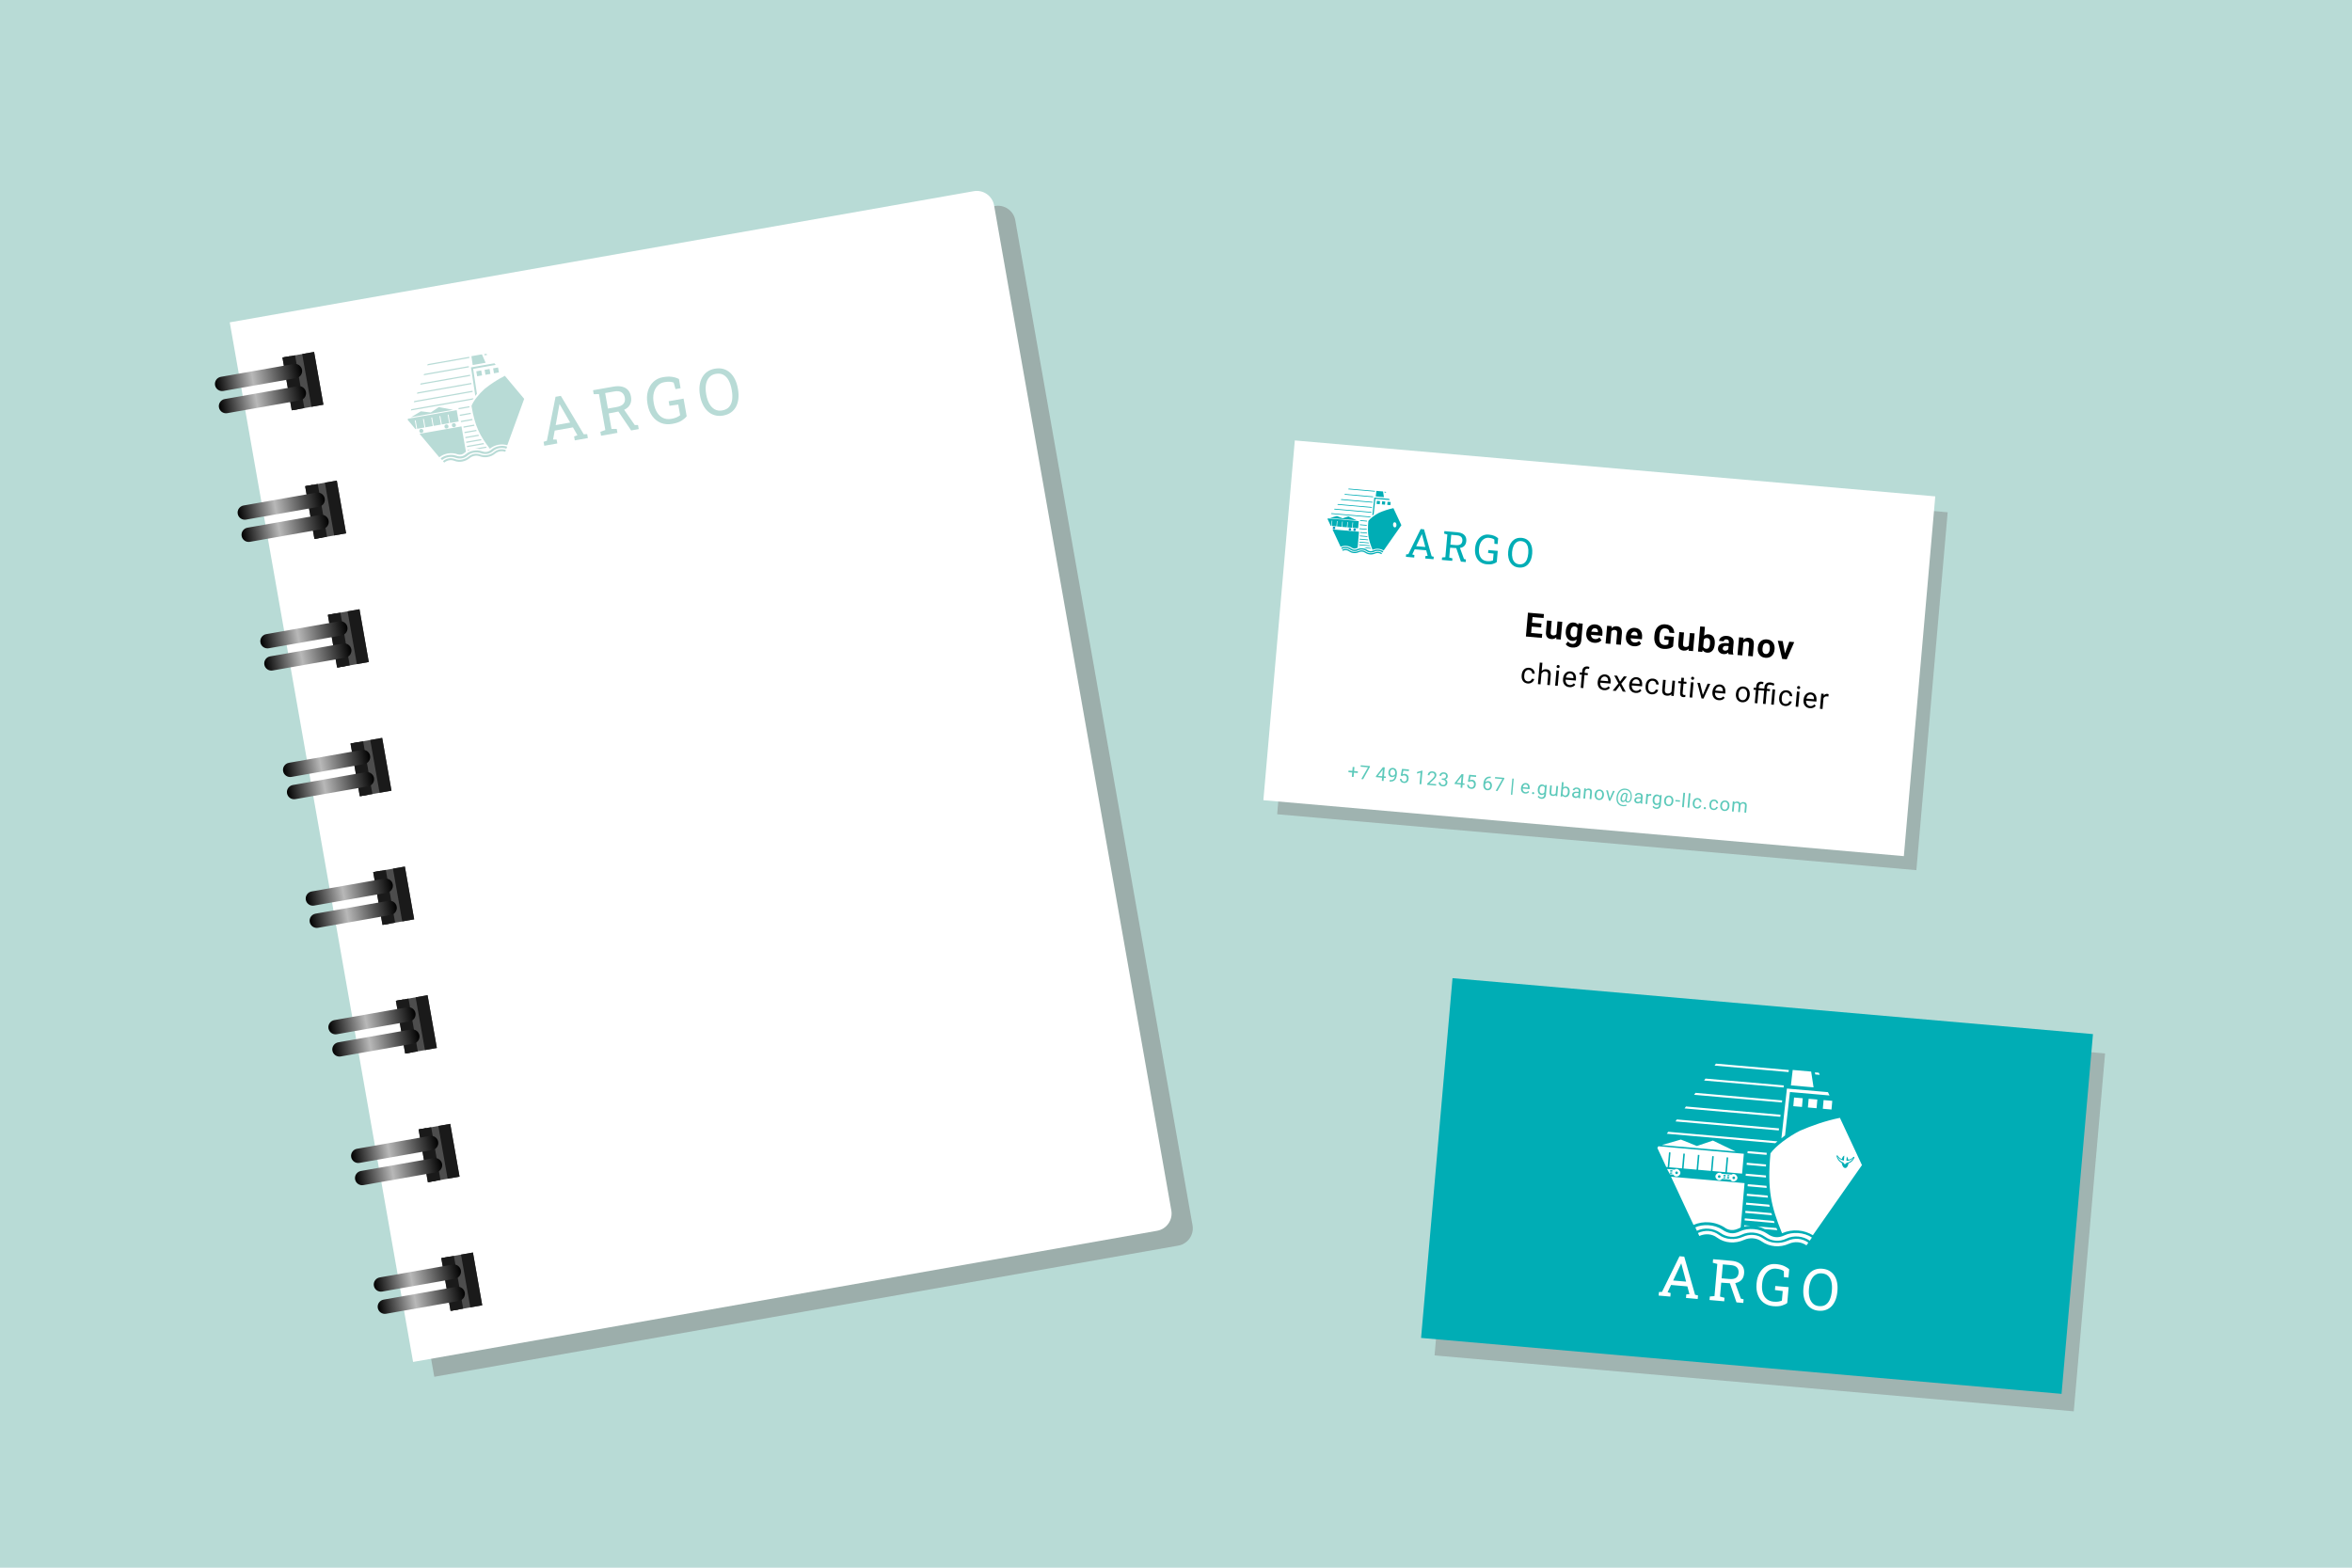 <?xml version="1.0" encoding="UTF-8"?>
<!DOCTYPE svg PUBLIC "-//W3C//DTD SVG 1.1//EN" "http://www.w3.org/Graphics/SVG/1.1/DTD/svg11.dtd">
<!-- Creator: CorelDRAW 2020 (64-Bit) -->
<svg xmlns="http://www.w3.org/2000/svg" xml:space="preserve" width="90mm" height="60mm" version="1.1" style="shape-rendering:geometricPrecision; text-rendering:geometricPrecision; image-rendering:optimizeQuality; fill-rule:evenodd; clip-rule:evenodd"
viewBox="0 0 60567.09 40378.06"
 xmlns:xlink="http://www.w3.org/1999/xlink"
 xmlns:xodm="http://www.corel.com/coreldraw/odm/2003">
 <defs>
  <style type="text/css">
   <![CDATA[
    .fil8 {fill:#FEFEFE}
    .fil12 {fill:#1A1A1A}
    .fil11 {fill:#4D4D4D}
    .fil2 {fill:white}
    .fil4 {fill:#00ADB5}
    .fil0 {fill:#B8DBD6}
    .fil7 {fill:#0094BF}
    .fil6 {fill:#00ADB5}
    .fil30 {fill:black;fill-rule:nonzero}
    .fil5 {fill:white;fill-rule:nonzero}
    .fil31 {fill:#5CC9BA;fill-rule:nonzero}
    .fil29 {fill:#B8DBD6;fill-rule:nonzero}
    .fil9 {fill:#00ADB5;fill-rule:nonzero}
    .fil3 {fill:gray;fill-opacity:0.431}
    .fil1 {fill:gray;fill-opacity:0.439}
    .fil10 {fill:gray;fill-opacity:0.49}
    .fil19 {fill:url(#id0)}
    .fil14 {fill:url(#id1)}
    .fil25 {fill:url(#id2)}
    .fil17 {fill:url(#id3)}
    .fil15 {fill:url(#id4)}
    .fil27 {fill:url(#id5)}
    .fil16 {fill:url(#id6)}
    .fil20 {fill:url(#id7)}
    .fil22 {fill:url(#id8)}
    .fil23 {fill:url(#id9)}
    .fil13 {fill:url(#id10)}
    .fil18 {fill:url(#id11)}
    .fil26 {fill:url(#id12)}
    .fil21 {fill:url(#id13)}
    .fil24 {fill:url(#id14)}
    .fil28 {fill:url(#id15)}
   ]]>
  </style>
  <linearGradient id="id0" gradientUnits="userSpaceOnUse" x1="7290.43" y1="19861.2" x2="9530.57" y2="19466.21">
   <stop offset="0" style="stop-opacity:1; stop-color:black"/>
   <stop offset="0.431" style="stop-opacity:1; stop-color:#B8B8B8"/>
   <stop offset="1" style="stop-opacity:1; stop-color:black"/>
  </linearGradient>
  <linearGradient id="id1" gradientUnits="userSpaceOnUse" xlink:href="#id0" x1="5638.4" y1="10492.13" x2="7878.55" y2="10097.13">
  </linearGradient>
  <linearGradient id="id2" gradientUnits="userSpaceOnUse" xlink:href="#id0" x1="9043.32" y1="29802.36" x2="11283.46" y2="29407.36">
  </linearGradient>
  <linearGradient id="id3" gradientUnits="userSpaceOnUse" xlink:href="#id0" x1="6706.13" y1="16547.48" x2="8946.27" y2="16152.49">
  </linearGradient>
  <linearGradient id="id4" gradientUnits="userSpaceOnUse" xlink:href="#id0" x1="6121.83" y1="13233.76" x2="8361.97" y2="12838.77">
  </linearGradient>
  <linearGradient id="id5" gradientUnits="userSpaceOnUse" xlink:href="#id0" x1="9627.62" y1="33116.08" x2="11867.76" y2="32721.08">
  </linearGradient>
  <linearGradient id="id6" gradientUnits="userSpaceOnUse" xlink:href="#id0" x1="6222.7" y1="13805.85" x2="8462.84" y2="13410.85">
  </linearGradient>
  <linearGradient id="id7" gradientUnits="userSpaceOnUse" xlink:href="#id0" x1="7391.3" y1="20433.28" x2="9631.44" y2="20038.29">
  </linearGradient>
  <linearGradient id="id8" gradientUnits="userSpaceOnUse" xlink:href="#id0" x1="7975.6" y1="23747" x2="10215.74" y2="23352">
  </linearGradient>
  <linearGradient id="id9" gradientUnits="userSpaceOnUse" xlink:href="#id0" x1="8459.02" y1="26488.64" x2="10699.16" y2="26093.64">
  </linearGradient>
  <linearGradient id="id10" gradientUnits="userSpaceOnUse" xlink:href="#id0" x1="5537.53" y1="9920.05" x2="7777.67" y2="9525.05">
  </linearGradient>
  <linearGradient id="id11" gradientUnits="userSpaceOnUse" xlink:href="#id0" x1="6807" y1="17119.56" x2="9047.14" y2="16724.57">
  </linearGradient>
  <linearGradient id="id12" gradientUnits="userSpaceOnUse" xlink:href="#id0" x1="9144.19" y1="30374.44" x2="11384.33" y2="29979.44">
  </linearGradient>
  <linearGradient id="id13" gradientUnits="userSpaceOnUse" xlink:href="#id0" x1="7874.72" y1="23174.92" x2="10114.86" y2="22779.92">
  </linearGradient>
  <linearGradient id="id14" gradientUnits="userSpaceOnUse" xlink:href="#id0" x1="8559.9" y1="27060.72" x2="10800.04" y2="26665.72">
  </linearGradient>
  <linearGradient id="id15" gradientUnits="userSpaceOnUse" xlink:href="#id0" x1="9728.49" y1="33688.16" x2="11968.63" y2="33293.16">
  </linearGradient>
 </defs>
 <g id="Layer_x0020_1">
  <rect class="fil0" x="-0" y="-0.02" width="60567.09" height="40378.08"/>
  <polygon class="fil1" points="33695.15,11754.25 50155.2,13194.34 49348.72,22412.45 32888.67,20972.36 "/>
  <rect class="fil2" transform="matrix(0.996 0.087 -0.087 0.996 33342.9 11344.2)" width="16559.24" height="9303.44"/>
  <polygon class="fil3" points="37748.44,25692.76 54208.49,27132.84 53402,36350.89 36941.95,34910.87 "/>
  <rect class="fil4" transform="matrix(0.996 0.087 -0.087 0.996 37404 25194)" width="16559.24" height="9303.44"/>
  <g id="_1423829596512">
   <path class="fil2" d="M44861.17 30228.49l-390.99 -34.19 33.38 -381.71 -39.5 -3.5 -33.38 381.71 -332.45 -29.07 33.38 -381.71 -39.5 -3.43 -33.38 381.71 -329.82 -28.87 33.38 -381.71 -39.5 -3.43 -33.38 381.64 -335.14 -29.27 33.45 -381.71 -39.57 -3.43 -33.38 381.64 -329.82 -28.8 33.45 -381.71 -39.57 -3.5 -33.38 381.71 -37.55 -3.3 -229.08 -490.93 25.64 -42.94 2201.55 192.94 -44.82 511.86zm2448.59 -452.44c23.15,69.32 75.64,137.29 154.18,163.73l42.46 50.61 50.54 -42.46c81.97,-12.38 145.43,-70.26 180.29,-134.46 -41.59,53.57 -105.99,85.26 -190.25,85.94l9.83 -112.12c17.5,19.45 31.43,48.92 39.03,83.92 56.26,-8.75 93.81,-30.89 128.33,-68.71 15.14,-16.56 37.35,-1.01 27.46,21 -31.02,68.84 -87.49,119.72 -151.42,142.4 -8.21,66.83 -40.18,116.63 -80.35,118.31 -43.94,1.82 -82.84,-54.24 -93.27,-129.75 -62.99,-32.3 -113.33,-94.42 -132.71,-171 -5.99,-23.42 18.64,-34.86 30.62,-15.95 26.04,40.98 57.13,68.58 106.06,86.95 10.83,-46.57 34.05,-81.03 62.92,-89.91l-11.31 129.21c-82.84,-15.28 -140.72,-57.67 -172.41,-117.7zm-4306.19 433.79l56.33 -4.91 1.82 20.86 -56.33 4.91 -1.82 -20.86zm2.96 -34.19l56.33 -4.98 1.82 20.86 -56.33 4.98 -1.82 -20.86zm2.96 -33.85l56.33 -4.91 1.82 20.86 -56.33 4.91 -1.82 -20.86zm1462.56 196.51l56.33 -4.91 1.82 20.86 -56.33 4.91 -1.82 -20.86zm2.96 -34.19l56.33 -4.91 1.82 20.79 -56.33 4.98 -1.82 -20.86zm2.96 -33.78l56.33 -4.98 1.82 20.86 -56.33 4.98 -1.82 -20.86zm-101.89 59.56l56.33 -4.91 1.82 20.86 -56.06 5.52 -2.09 -21.47zm2.96 -34.19l56.33 -4.91 1.82 20.86 -56.33 4.91 -1.82 -20.86zm2.96 -33.78l56.33 -4.91 1.82 20.86 -56.33 4.91 -1.82 -20.86zm2577.87 -1927.65l223.56 19.58 -19.58 223.56 -223.56 -19.58 19.58 -223.56zm-384.6 -33.65l223.63 19.58 -19.58 223.56 -223.56 -19.58 19.52 -223.56zm-375.58 -32.84l223.63 19.52 -19.58 223.63 -223.56 -19.58 19.52 -223.56zm-1282.27 3289.6l153.1 13.39c-62.05,1.88 -98.52,6.6 -156.33,22.95l3.23 -36.34zm-67.5 244.42c-183.72,89.44 -384.8,68.17 -551.03,-48.25 -176.25,-123.35 -415.02,-143.14 -601.16,-52.63l-40.85 -87.75c187.22,-88.29 487.7,-81.29 694.77,59.15 154.85,104.98 284.8,123.15 457.35,41.72 208.15,-98.25 509.44,-70.86 697.53,60.9 133.92,93.74 267.44,128.07 454.59,39.77 187.15,-88.29 492.75,-82.44 697.73,61.04l-55.59 79.41c-176.25,-123.42 -415.15,-143.21 -601.3,-52.69 -183.52,89.37 -384.67,68.31 -550.82,-47.98 -176.25,-123.42 -415.15,-143.21 -601.23,-52.69zm62.25 133.45c-226.86,101.15 -495.44,90.58 -697.73,-61.11 -131.03,-98.25 -305.73,-106.13 -454.46,-39.77l-35.8 -76.99c181.63,-80.29 377,-73.76 539.11,47.31 176.12,131.57 424.17,137.02 612.94,53.57 183.79,-81.29 373.3,-68.98 538.98,47.04 180.15,126.11 424.24,137.15 613.14,53.7 188.97,-83.58 379.69,-64.47 539.18,47.18l-48.72 69.58c-134.19,-94.01 -305.8,-106.19 -454.59,-39.84 -228.41,101.89 -492.61,82.64 -697.46,-60.84 -134.32,-94.08 -305.73,-106.19 -454.59,-39.84zm977.89 -171.2c-281.1,-691.34 -383.93,-1112.62 -298.12,-2057.8 129.68,-182.98 456.41,-428.41 758.03,-581.85 313.8,-137.35 670.88,-259.63 1030.31,-332.65l567.58 1217.13 -1264.64 1806.11c-109.09,-66.56 -234.73,-109.69 -370.6,-121.54 -149.94,-13.12 -294.22,13.32 -422.56,70.59zm1182.61 -3634.23l39.91 85.67 -1019.61 -89.24 -125.78 1118.34c-32.84,24.16 -64,48.86 -93.27,73.96l141.73 -1281.2 1057.03 92.47zm-907.97 -571.55l475.25 41.59 61.71 406.54 -583.46 -51.01 46.5 -397.12zm571.15 62.59l100.14 8.75 25.3 54.31 -115.21 -10.09 -10.23 -52.96zm-1487.59 3965.46l496.99 43.47 24.5 55.39 -325.99 -28.53c-60.5,-31.97 -126.05,-55.86 -195.5,-70.33zm-248.8 -1884.31l5.11 -52.83 492.01 43.07c-1.62,17.7 -3.03,35.26 -4.44,52.83l-492.68 -43.07zm-2075.77 -500.96l35.13 -50.14 2813.54 246.17c-18.84,15.48 -38.02,31.56 -57.2,48.18l-2791.47 -244.22zm222.35 -317.57l35.13 -50.14 2631.03 230.22 -5.92 52.69 -2660.24 -232.78zm234.13 -334.26l35.06 -50.14 2436.34 213.13 -5.92 52.69 -2465.48 -215.69zm245.77 -351.02l35.13 -50.14 2231.9 195.23 -5.92 52.69 -2261.1 -197.79zm257.48 -367.71l35.13 -50.14 2017.76 176.52 -5.92 52.69 -2046.97 -179.08zm269.19 -384.47l35.13 -50.14 1878.39 164.34 -8.88 52.42 -1904.63 -166.63zm777.88 3935.11l747.87 65.41c6.33,18.3 12.79,36.61 19.45,54.91l-771.96 -67.5 4.64 -52.83zm16.89 -193.68l668.12 58.48c5.11,18.24 10.43,36.41 15.88,54.58l-688.58 -60.23 4.58 -52.83zm18.51 -211.24l595.37 52.09c3.9,18.17 8.01,36.21 12.18,54.31l-612.2 -53.57 4.64 -52.83zm19.99 -228.81l532.52 46.57c2.69,18.04 5.59,36 8.55,53.97l-545.64 -47.78 4.58 -52.76zm21.6 -246.51l481.71 42.2c1.48,17.9 3.16,35.8 4.91,53.64l-491.27 -43 4.64 -52.83zm-50.07 -270.4l517.92 45.29c0.34,17.83 0.81,35.6 1.41,53.37l-523.91 -45.9 4.58 -52.76zm24.7 -281.7l495.57 43.34c-0.67,17.77 -1.21,35.47 -1.68,53.1l-498.53 -43.61 4.64 -52.83zm-1372.38 1600.32l-372.29 -798.27 -206.47 -442.68 1893.6 165.62 -100 1142.63 -40.31 18.71c-62.11,28.74 -128.87,53.03 -202.36,46.57 -49.8,-4.31 -96.17,-19.38 -136.95,-42.53 -123.96,-88.43 -270.8,-142.13 -423.03,-155.46 -145.83,-12.79 -286.35,11.71 -412.19,65.41zm1040.27 -1246.67c18.91,1.68 32.98,18.37 31.29,37.35 -1.68,18.98 -18.37,32.98 -37.35,31.29 -18.91,-1.62 -32.98,-18.37 -31.29,-37.28 1.62,-18.98 18.37,-32.98 37.35,-31.36zm-373.7 -32.71c18.98,1.68 32.98,18.37 31.36,37.35 -1.68,18.98 -18.37,32.98 -37.35,31.36 -18.98,-1.68 -32.98,-18.37 -31.36,-37.35 1.68,-18.98 18.37,-32.98 37.35,-31.36zm61.64 -37.62l253.24 22.14c17.63,-11.78 24.16,-19.25 62.25,-15.95 38.02,3.36 92.6,51.62 87.96,104.85 -4.64,53.3 -61.98,91.73 -104.85,87.96 -42.87,-3.7 -59.69,-21.33 -75.04,-47.38l-216.83 -18.98c-19.65,23.02 -39.3,37.42 -82.17,33.65 -42.8,-3.77 -92.6,-51.55 -87.96,-104.85 4.64,-53.23 66.76,-91.32 104.85,-87.96 38.02,3.3 43.14,11.78 58.55,26.51zm-1409.73 -123.29l193.88 16.96c17.7,-11.84 24.16,-19.31 62.25,-16.02 38.09,3.36 92.67,51.62 87.96,104.85 -4.64,53.3 -61.91,91.73 -104.85,88.02 -42.94,-3.77 -60.03,-21.6 -75.31,-47.92l-88.16 -9.02c-29.07,-52.42 -47.85,-86.41 -75.78,-136.88zm249.81 64.87c18.98,1.62 32.98,18.37 31.36,37.28 -1.68,18.98 -18.37,32.98 -37.35,31.36 -18.98,-1.68 -32.98,-18.37 -31.29,-37.35 1.62,-18.98 18.3,-32.98 37.28,-31.29z"/>
   <path class="fil5" d="M42712.04 33369.03l8.01 -90.99 78.8 -4.04 450.82 -917.73 122.08 10.63 278.14 981.52 76.31 17.63 -8.01 90.99 -301.89 -26.45 8.01 -90.99 80.62 -6.8 -52.36 -199.74 -421.14 -36.81 -88.5 187.35 78.47 20.79 -8.01 90.92 -301.35 -26.31zm373.9 -387.97l333.66 29.21 -117.23 -441.2 -6.53 -24.63 -4.24 -0.34 -10.7 23.08 -194.96 413.88z"/>
   <path id="1" class="fil5" d="M44022.51 33483.64l7.94 -90.92 119.65 -9.96 72.48 -828.56 -116.09 -30.55 7.94 -90.99 468.79 40.98c76.65,6.73 140.31,23.69 191.06,51.28 50.74,27.52 87.82,64.07 111.65,109.96 23.55,45.76 32.57,99.67 27.05,162.32 -5.38,61.64 -23.22,112.25 -53.5,151.89 -30.28,39.57 -71.07,67.84 -122.01,85 -51.21,17.09 -110.43,23.62 -177.87,18.98l-235.88 -16.22 -31.36 358.36 115.89 30.55 -7.94 90.92 -377.8 -33.04zm694.17 60.77l-188.03 -545.78 142.33 11.24 157.54 437.23 71.87 19.45 -8.14 93.21 -175.58 -15.34zm-383.19 -619.47l194.35 16.96c79.41,6.93 138.43,-3.3 177.39,-30.42 38.63,-27.12 60.43,-69.72 65.55,-128.2 4.85,-55.25 -8.55,-100.61 -40.24,-135.94 -31.97,-35.06 -84.32,-56.06 -157.07,-62.45l-208.62 -18.24 -31.36 358.29z"/>
   <path id="2" class="fil5" d="M45662.07 33642.53c-97.45,-8.55 -179.55,-38.56 -246.91,-89.71 -67.3,-51.35 -116.83,-118.58 -148.32,-201.82 -31.63,-83.52 -42.8,-177.66 -33.65,-282.44l1.55 -17.56c9.22,-105.79 36.81,-197.04 82.51,-273.29 45.69,-76.31 104.44,-133.79 175.64,-172.75 71.27,-38.96 149.87,-54.44 235.67,-46.91 81.7,7.13 150.41,22.54 205.93,46.3 55.32,23.69 101.95,53.16 139.64,88.5l-18.57 212.59 -117.23 -10.3 -1.68 -153.71c-22.28,-17.56 -50.07,-31.7 -83.72,-42.8 -33.31,-10.9 -73.42,-18.44 -120.19,-22.48 -60.23,-5.32 -115.95,7.27 -167.1,37.75 -51.15,30.62 -93.61,75.31 -126.92,134.8 -33.24,59.49 -53.64,130.69 -60.9,213.6l-1.62 18.78c-7.34,83.52 -0.67,157.95 19.58,222.62 20.39,64.6 53.64,116.22 100.2,154.78 46.77,38.9 105.45,61.44 176.25,67.63 48.12,4.24 89.17,3.57 123.15,-1.88 34.05,-5.72 64.34,-14 90.92,-25.37l21.6 -246.84 -200.81 -25.03 9.15 -104.58 343.75 30.08 -35.67 407.41c-32.84,25.71 -78.47,47.78 -137.22,66.49 -58.55,18.71 -133.58,24.16 -225.04,16.15z"/>
   <path id="3" class="fil5" d="M46830.34 33759.62c-67.77,-5.92 -127.53,-24.29 -179.28,-55.18 -51.75,-30.62 -94.35,-71.33 -128,-122.01 -33.58,-50.88 -57.47,-109.63 -71.74,-176.25 -14.33,-66.83 -18.17,-139.51 -11.31,-217.84l1.35 -15.41c6.8,-77.86 23.22,-148.73 48.92,-212.05 25.64,-63.66 59.42,-117.57 101.35,-161.85 41.93,-44.28 90.99,-77.32 147.25,-98.46 56.33,-21.4 118.38,-28.87 186.14,-22.95 71.74,6.26 133.79,24.56 186.01,55.52 51.95,30.62 94.35,71.6 127.12,122.41 32.64,50.88 55.52,109.76 68.58,176.72 13.06,66.76 16.15,139.3 9.29,217.23l-1.28 15.34c-6.86,78.33 -22.54,149.33 -46.97,212.79 -24.43,63.19 -57.13,116.96 -98.12,161.38 -41.12,44.08 -89.98,76.85 -146.44,97.98 -56.8,21.33 -121.13,28.94 -192.87,22.61zm10.36 -118.58c69.85,6.12 127.8,-6.26 174.03,-37.22 46.17,-30.75 81.97,-76.58 107.61,-137.22 25.71,-60.57 42.2,-131.97 49.4,-214.27l1.48 -16.82c7.13,-81.9 3.3,-154.51 -11.78,-218.18 -15.07,-63.73 -42.87,-114.88 -82.98,-153.64 -40.38,-38.56 -95.09,-61.04 -163.87,-67.03 -63.12,-5.52 -117.9,7.34 -164.88,38.76 -46.97,31.23 -84.52,76.85 -112.39,136.81 -28.06,59.89 -45.69,130.42 -52.83,211.72l-1.48 16.82c-7.13,81.9 -2.09,154.92 15.14,219.19 17.03,64.4 46.03,115.95 86.88,154.78 40.85,38.63 92.53,60.77 155.66,66.29z"/>
   <polygon class="fil2" points="43284.67,29350.88 43697.34,29516.83 44108.86,29376.79 44693.6,29658.83 42792.13,29492.47 "/>
  </g>
  <g id="_1423829567136">
   <path class="fil6" d="M34973.52 13606.6l-141.05 -12.38 12.05 -137.69 -14.27 -1.28 -12.05 137.76 -119.92 -10.5 12.05 -137.69 -14.27 -1.28 -12.05 137.69 -118.98 -10.36 12.05 -137.76 -14.2 -1.21 -12.05 137.69 -120.93 -10.57 12.05 -137.69 -14.27 -1.28 -12.05 137.69 -118.98 -10.36 12.05 -137.76 -14.27 -1.21 -12.05 137.69 -13.53 -1.21 -82.64 -177.13 9.22 -15.48 794.24 69.65 -16.15 184.66zm-545.98 -315.89l148.52 59.76 148.19 -50.41 210.57 101.55 -684.61 -59.89 177.33 -51.01zm1303.13 -367.51l80.69 7.07 -7.07 80.69 -80.69 -7.07 7.07 -80.69zm-138.7 -12.11l80.62 7.07 -7.07 80.62 -80.62 -7.07 7.07 -80.62zm-135.54 -11.84l80.69 7 -7.07 80.69 -80.69 -7.07 7.07 -80.62zm-462.6 1186.78l55.25 4.78c-22.41,0.74 -35.6,2.42 -56.39,8.34l1.14 -13.12zm-24.36 88.16c-66.29,32.24 -138.83,24.56 -198.79,-17.43 -63.6,-44.48 -149.74,-51.62 -216.9,-18.98l-14.74 -31.63c67.57,-31.83 175.98,-29.34 250.68,21.33 55.86,37.89 102.76,44.42 165.01,15.01 75.04,-35.4 183.79,-25.51 251.62,22.01 48.32,33.78 96.5,46.23 164,14.33 67.57,-31.83 177.8,-29.75 251.76,22.07l-20.12 28.6c-63.53,-44.48 -149.74,-51.62 -216.9,-18.98 -66.22,32.24 -138.77,24.63 -198.73,-17.3 -63.6,-44.55 -149.74,-51.68 -216.9,-19.04zm22.48 48.12c-81.83,36.54 -178.74,32.71 -251.76,-22.01 -47.24,-35.47 -110.23,-38.29 -163.93,-14.33l-12.92 -27.79c65.55,-28.94 136.01,-26.58 194.49,17.09 63.53,47.44 153.03,49.4 221.14,19.31 66.35,-29.34 134.66,-24.9 194.49,16.96 64.94,45.49 153.03,49.46 221.2,19.38 68.17,-30.15 136.95,-23.28 194.49,17.03l-17.56 25.1c-48.45,-33.92 -110.37,-38.29 -164,-14.4 -82.37,36.74 -177.73,29.81 -251.62,-21.94 -48.45,-33.92 -110.3,-38.29 -164,-14.4zm352.77 -61.71c-101.42,-249.47 -138.5,-401.43 -107.54,-742.42 46.77,-66.02 164.68,-154.51 273.49,-209.9 113.19,-49.53 242,-93.68 371.68,-119.99l204.78 439.04 -456.27 651.63c-39.37,-24.02 -84.66,-39.57 -133.72,-43.88 -54.04,-4.71 -106.13,4.85 -152.43,25.51zm426.66 -1311.14l14.4 30.89 -367.84 -32.17 -45.36 403.44c-11.84,8.75 -23.08,17.63 -33.65,26.72l51.08 -462.19 381.37 33.31zm-327.6 -206.2l171.47 15.01 22.28 146.71 -210.5 -18.44 16.76 -143.27zm206.06 22.61l36.14 3.16 9.15 19.58 -41.59 -3.63 -3.7 -19.11zm-536.62 1430.59l179.28 15.68 8.82 19.99 -117.63 -10.3c-21.8,-11.51 -45.43,-20.19 -70.46,-25.37zm-89.77 -679.83l1.82 -19.04 177.53 15.55c-0.61,6.39 -1.14,12.72 -1.62,19.04l-177.73 -15.55zm-748.88 -180.69l12.65 -18.1 1015.04 88.83c-6.8,5.59 -13.73,11.37 -20.66,17.36l-1007.03 -88.09zm80.22 -114.61l12.65 -18.04 949.22 83.04 -2.15 18.98 -959.72 -83.99zm84.46 -120.6l12.65 -18.04 878.96 76.85 -2.15 19.04 -889.46 -77.86zm88.63 -126.59l12.72 -18.1 805.14 70.46 -2.09 18.98 -815.77 -71.33zm92.94 -132.71l12.65 -18.1 727.95 63.73 -2.15 18.98 -738.45 -64.6zm97.11 -138.7l12.65 -18.04 677.68 59.29 -3.23 18.91 -687.1 -60.16zm280.63 1419.69l269.79 23.62c2.29,6.6 4.64,13.19 7,19.79l-278.47 -24.36 1.68 -19.04zm6.12 -69.85l240.99 21.06c1.88,6.6 3.77,13.12 5.72,19.72l-248.39 -21.74 1.68 -19.04zm6.66 -76.25l214.74 18.78c1.41,6.6 2.89,13.12 4.44,19.58l-220.87 -19.31 1.68 -19.04zm7.2 -82.57l192.13 16.82c0.94,6.53 1.95,12.99 3.03,19.45l-196.84 -17.16 1.68 -19.11zm7.81 -88.9l173.76 15.21c0.54,6.46 1.14,12.92 1.75,19.38l-177.19 -15.55 1.68 -19.04zm-18.1 -97.58l186.88 16.35c0.13,6.46 0.27,12.85 0.47,19.25l-188.97 -16.56 1.62 -19.04zm8.95 -101.62l178.74 15.68c-0.2,6.39 -0.4,12.79 -0.61,19.11l-179.82 -15.75 1.68 -19.04zm-495.17 577.41l-134.26 -288.03 -74.5 -159.7 683.13 59.76 -36.07 412.19 -14.54 6.73c-22.41,10.43 -46.5,19.18 -73.02,16.82 -17.97,-1.55 -34.66,-7 -49.4,-15.34 -44.75,-31.9 -97.71,-51.28 -152.63,-56.06 -52.63,-4.64 -103.3,4.17 -148.73,23.62z"/>
   <circle class="fil7" transform="matrix(0.183 0.016 -0.016 0.183 34883 13644.4)" r="178.07"/>
   <circle class="fil7" transform="matrix(0.183 0.016 -0.016 0.183 34762.5 13633.9)" r="178.07"/>
   <circle class="fil7" transform="matrix(0.183 0.016 -0.016 0.183 34352.7 13598)" r="178.07"/>
   <ellipse class="fil8" transform="matrix(0.16 -0.012 0.012 0.16 35916.8 13517.7)" rx="274.5" ry="415.49"/>
   <path class="fil9" d="M36204.25 14341.48l5.65 -64.27 55.72 -2.83 318.31 -648.2 86.21 7.54 196.44 693.22 53.84 12.45 -5.59 64.27 -213.2 -18.64 5.59 -64.34 57 -4.78 -37.01 -141.05 -297.45 -26.04 -62.52 132.37 55.45 14.6 -5.65 64.34 -212.79 -18.64zm264.07 -273.97l235.67 20.59 -82.84 -311.58 -4.58 -17.43 -2.96 -0.27 -7.6 16.35 -137.69 292.34z"/>
   <path id="1" class="fil9" d="M37129.85 14422.44l5.59 -64.27 84.52 -7 51.21 -585.21 -82.03 -21.53 5.65 -64.34 331.1 29c54.17,4.71 99.06,16.76 134.93,36.21 35.8,19.45 61.98,45.29 78.87,77.59 16.62,32.44 22.95,70.53 19.04,114.74 -3.84,43.54 -16.42,79.34 -37.82,107.27 -21.33,27.93 -50.14,47.85 -86.14,60.03 -36.14,12.11 -78,16.69 -125.58,13.39l-166.63 -11.44 -22.14 253.1 81.83 21.53 -5.65 64.27 -266.76 -23.35zm490.26 42.94l-132.84 -385.48 100.61 7.94 111.24 308.76 50.74 13.8 -5.72 65.82 -124.03 -10.83zm-270.6 -437.5l137.22 11.98c56.06,4.91 97.78,-2.36 125.24,-21.53 27.39,-19.18 42.73,-49.19 46.37,-90.51 3.43,-39.03 -6.06,-71.07 -28.4,-96.03 -22.61,-24.83 -59.56,-39.64 -110.91,-44.08l-147.38 -12.92 -22.14 253.1z"/>
   <path id="2" class="fil9" d="M38287.89 14534.62c-68.78,-5.99 -126.79,-27.19 -174.37,-63.33 -47.58,-36.27 -82.51,-83.72 -104.78,-142.53 -22.34,-59.02 -30.28,-125.51 -23.76,-199.53l1.08 -12.32c6.53,-74.77 25.98,-139.17 58.28,-193.07 32.3,-53.9 73.76,-94.42 124.03,-122.01 50.41,-27.52 105.93,-38.49 166.49,-33.18 57.67,5.05 106.19,15.95 145.43,32.71 39.1,16.82 72.07,37.62 98.66,62.59l-13.12 150.07 -82.78 -7.27 -1.21 -108.48c-15.75,-12.45 -35.4,-22.41 -59.09,-30.35 -23.62,-7.67 -51.89,-12.85 -85,-15.81 -42.53,-3.7 -81.9,5.11 -118.04,26.72 -36.07,21.6 -66.02,53.23 -89.57,95.22 -23.49,41.99 -37.89,92.33 -43,150.81l-1.14 13.26c-5.18,59.02 -0.54,111.51 13.8,157.21 14.4,45.69 37.89,82.1 70.8,109.36 33.04,27.52 74.43,43.41 124.5,47.78 33.92,2.96 62.92,2.56 86.95,-1.35 24.09,-4.04 45.49,-9.89 64.2,-17.9l15.28 -174.3 -141.79 -17.7 6.46 -73.89 242.74 21.27 -25.17 287.76c-23.15,18.17 -55.39,33.78 -96.97,46.97 -41.32,13.19 -94.28,17.03 -158.89,11.31z"/>
   <path id="3" class="fil9" d="M39113.01 14617.4c-47.85,-4.17 -90.11,-17.23 -126.59,-38.96 -36.54,-21.67 -66.69,-50.47 -90.45,-86.21 -23.69,-35.94 -40.58,-77.39 -50.67,-124.5 -10.09,-47.24 -12.79,-98.52 -7.94,-153.91l0.94 -10.77c4.85,-55.05 16.35,-105.12 34.52,-149.87 18.17,-44.89 41.99,-82.98 71.6,-114.34 29.61,-31.23 64.27,-54.58 103.97,-69.45 39.77,-15.14 83.65,-20.46 131.5,-16.29 50.67,4.44 94.48,17.43 131.36,39.3 36.74,21.53 66.69,50.54 89.84,86.41 23.02,35.94 39.17,77.53 48.45,124.84 9.15,47.11 11.37,98.39 6.53,153.44l-0.94 10.77c-4.85,55.39 -15.88,105.52 -33.11,150.34 -17.3,44.69 -40.45,82.64 -69.38,113.93 -29,31.23 -63.53,54.31 -103.37,69.25 -40.18,15.07 -85.6,20.46 -136.28,16.02zm7.34 -83.78c49.26,4.31 90.24,-4.37 122.88,-26.31 32.64,-21.67 57.88,-54.04 76.05,-96.91 18.1,-42.8 29.75,-93.14 34.86,-151.35l1.01 -11.84c5.11,-57.81 2.36,-109.16 -8.21,-154.11 -10.7,-44.95 -30.35,-81.09 -58.62,-108.48 -28.6,-27.26 -67.16,-43.07 -115.82,-47.38 -44.55,-3.9 -83.25,5.18 -116.42,27.39 -33.18,22.01 -59.69,54.31 -79.34,96.64 -19.85,42.33 -32.3,92.06 -37.35,149.6l-1.01 11.78c-5.11,57.88 -1.48,109.42 10.7,154.92 11.91,45.43 32.5,81.83 61.37,109.29 28.8,27.19 65.35,42.87 109.9,46.77z"/>
  </g>
  <g id="_1423829575920">
   <g>
    <path class="fil10" d="M6461.77 8684.65l19160.06 -3378.43c244.69,-43.14 479.42,121.2 522.56,365.89l4564.74 25887.72c43.14,244.62 -121.27,479.42 -365.96,522.56l-19160.06 3378.43 -4721.34 -26776.17z"/>
    <path class="fil2" d="M5916.06 8302.54l19160.06 -3378.43c244.69,-43.2 479.42,121.2 522.56,365.89l4564.67 25887.65c43.14,244.69 -121.2,479.42 -365.89,522.63l-19160.06 3378.43 -4721.34 -26776.17z"/>
    <g>
     <g>
      <rect class="fil11" transform="matrix(0.985 -0.174 0.2 1.135 7272.91 9208.42)" width="827.95" height="1197.48"/>
      <rect class="fil12" transform="matrix(0.239 -0.042 0.2 1.135 7272.94 9208.41)" width="827.95" height="1197.48"/>
      <rect class="fil12" transform="matrix(-0.371 0.065 0.2 1.135 8088.8 9064.55)" width="827.95" height="1197.48"/>
      <rect class="fil12" transform="matrix(0.371 -0.065 0.2 1.135 7290.76 9205.27)" width="827.95" height="1197.48"/>
      <g>
       <path class="fil13" d="M5687.38 9706.08l1876.3 -330.9c100.07,-17.63 196.37,49.8 214,149.87l0 0c17.63,100.07 -49.8,196.37 -149.87,214l-1876.3 330.83c-100.07,17.63 -196.37,-49.73 -214,-149.87l0 0c-17.63,-100.07 49.8,-196.3 149.87,-213.94z"/>
       <path class="fil14" d="M5788.26 10278.1l1876.3 -330.83c100.07,-17.63 196.3,49.8 214,149.87l0 0c17.63,100.07 -49.8,196.37 -149.87,214l-1876.3 330.83c-100.07,17.63 -196.37,-49.8 -214,-149.87l0 0c-17.63,-100.07 49.8,-196.3 149.87,-214z"/>
      </g>
     </g>
     <g>
      <rect class="fil11" transform="matrix(0.985 -0.174 0.2 1.135 7857.21 12522.1)" width="827.95" height="1197.48"/>
      <rect class="fil12" transform="matrix(0.239 -0.042 0.2 1.135 7857.24 12522.1)" width="827.95" height="1197.48"/>
      <rect class="fil12" transform="matrix(-0.371 0.065 0.2 1.135 8673.1 12378.3)" width="827.95" height="1197.48"/>
      <rect class="fil12" transform="matrix(0.371 -0.065 0.2 1.135 7875.06 12519)" width="827.95" height="1197.48"/>
      <g>
       <path class="fil15" d="M6271.65 13019.77l1876.3 -330.83c100.07,-17.63 196.37,49.73 214,149.8l0 0c17.63,100.07 -49.73,196.37 -149.8,214l-1876.3 330.83c-100.07,17.7 -196.37,-49.73 -214,-149.8l0 0c-17.7,-100.07 49.73,-196.37 149.8,-214z"/>
       <path class="fil16" d="M6372.53 13591.86l1876.3 -330.83c100.07,-17.7 196.37,49.73 214,149.8l0 0c17.63,100.07 -49.73,196.37 -149.87,214l-1876.23 330.83c-100.07,17.7 -196.37,-49.73 -214,-149.8l0 0c-17.7,-100.07 49.73,-196.37 149.8,-214z"/>
      </g>
     </g>
     <g>
      <rect class="fil11" transform="matrix(0.985 -0.174 0.2 1.135 8441.51 15835.9)" width="827.95" height="1197.48"/>
      <rect class="fil12" transform="matrix(0.239 -0.042 0.2 1.135 8441.54 15835.8)" width="827.95" height="1197.48"/>
      <rect class="fil12" transform="matrix(-0.371 0.065 0.2 1.135 9257.39 15692)" width="827.95" height="1197.48"/>
      <rect class="fil12" transform="matrix(0.371 -0.065 0.2 1.135 8459.36 15832.7)" width="827.95" height="1197.48"/>
      <g>
       <path class="fil17" d="M6855.99 16333.46l1876.3 -330.83c100.07,-17.63 196.3,49.8 214,149.87l0 0c17.63,100.07 -49.8,196.37 -149.87,214l-1876.3 330.83c-100.07,17.63 -196.37,-49.8 -214,-149.87l0 0c-17.63,-100.07 49.8,-196.37 149.87,-214z"/>
       <path class="fil18" d="M6956.87 16905.55l1876.3 -330.83c100.07,-17.63 196.3,49.8 213.94,149.87l0 0c17.7,100.07 -49.73,196.3 -149.8,214l-1876.3 330.83c-100.07,17.63 -196.37,-49.8 -214,-149.87l0 0c-17.63,-100.07 49.8,-196.37 149.87,-214z"/>
      </g>
     </g>
     <g>
      <rect class="fil11" transform="matrix(0.985 -0.174 0.2 1.135 9025.81 19149.6)" width="827.95" height="1197.48"/>
      <rect class="fil12" transform="matrix(0.239 -0.042 0.2 1.135 9025.83 19149.6)" width="827.95" height="1197.48"/>
      <rect class="fil12" transform="matrix(-0.371 0.065 0.2 1.135 9841.69 19005.7)" width="827.95" height="1197.48"/>
      <rect class="fil12" transform="matrix(0.371 -0.065 0.2 1.135 9043.66 19146.4)" width="827.95" height="1197.48"/>
      <g>
       <path class="fil19" d="M7440.26 19647.22l1876.3 -330.83c100.07,-17.7 196.37,49.73 214,149.8l0 0c17.63,100.07 -49.8,196.37 -149.87,214l-1876.3 330.83c-100.07,17.63 -196.3,-49.73 -214,-149.8l0 0c-17.63,-100.07 49.8,-196.37 149.87,-214z"/>
       <path class="fil20" d="M7541.14 20219.31l1876.3 -330.9c100.07,-17.63 196.37,49.8 214,149.87l0 0c17.63,100.07 -49.8,196.37 -149.87,214l-1876.3 330.83c-100.07,17.63 -196.3,-49.73 -214,-149.87l0 0c-17.63,-100.07 49.8,-196.3 149.87,-213.94z"/>
      </g>
     </g>
     <g>
      <rect class="fil11" transform="matrix(0.985 -0.174 0.2 1.135 9610.11 22463.3)" width="827.95" height="1197.48"/>
      <rect class="fil12" transform="matrix(0.239 -0.042 0.2 1.135 9610.13 22463.3)" width="827.95" height="1197.48"/>
      <rect class="fil12" transform="matrix(-0.371 0.065 0.2 1.135 10426 22319.4)" width="827.95" height="1197.48"/>
      <rect class="fil12" transform="matrix(0.371 -0.065 0.2 1.135 9627.96 22460.1)" width="827.95" height="1197.48"/>
      <g>
       <path class="fil21" d="M8024.6 22960.92l1876.23 -330.83c100.07,-17.63 196.37,49.73 214,149.87l0 0c17.7,100.07 -49.73,196.3 -149.8,214l-1876.3 330.83c-100.07,17.63 -196.37,-49.8 -214,-149.87l0 0c-17.63,-100.07 49.73,-196.37 149.87,-214z"/>
       <path class="fil22" d="M8125.41 23533.01l1876.3 -330.83c100.07,-17.63 196.37,49.73 214,149.8l0 0c17.7,100.07 -49.73,196.37 -149.8,214l-1876.3 330.9c-100.07,17.63 -196.37,-49.8 -214,-149.87l0 0c-17.63,-100.07 49.73,-196.37 149.8,-214z"/>
      </g>
     </g>
     <g>
      <rect class="fil11" transform="matrix(0.985 -0.174 0.2 1.135 10194.4 25777)" width="827.95" height="1197.48"/>
      <rect class="fil12" transform="matrix(0.239 -0.042 0.2 1.135 10194.4 25777)" width="827.95" height="1197.48"/>
      <rect class="fil12" transform="matrix(-0.371 0.065 0.2 1.135 11010.3 25633.1)" width="827.95" height="1197.48"/>
      <rect class="fil12" transform="matrix(0.371 -0.065 0.2 1.135 10212.3 25773.9)" width="827.95" height="1197.48"/>
      <g>
       <path class="fil23" d="M8608.87 26274.61l1876.3 -330.83c100.07,-17.63 196.37,49.8 214,149.87l0 0c17.63,100.07 -49.8,196.37 -149.87,214l-1876.3 330.83c-100.07,17.63 -196.3,-49.8 -214,-149.87l0 0c-17.63,-100.07 49.8,-196.3 149.87,-214z"/>
       <path class="fil24" d="M8709.75 26846.7l1876.3 -330.83c100.07,-17.63 196.37,49.8 214,149.87l0 0c17.63,100.07 -49.8,196.37 -149.87,214l-1876.3 330.83c-100.07,17.63 -196.37,-49.8 -214,-149.87l0 0c-17.63,-100.07 49.8,-196.3 149.87,-214z"/>
      </g>
     </g>
     <g>
      <rect class="fil11" transform="matrix(0.985 -0.174 0.2 1.135 10778.7 29090.7)" width="827.95" height="1197.48"/>
      <rect class="fil12" transform="matrix(0.239 -0.042 0.2 1.135 10778.7 29090.7)" width="827.95" height="1197.48"/>
      <rect class="fil12" transform="matrix(-0.371 0.065 0.2 1.135 11594.6 28946.9)" width="827.95" height="1197.48"/>
      <rect class="fil12" transform="matrix(0.371 -0.065 0.2 1.135 10796.6 29087.6)" width="827.95" height="1197.48"/>
      <g>
       <path class="fil25" d="M9193.14 29588.37l1876.3 -330.83c100.07,-17.7 196.37,49.73 214,149.8l0 0c17.63,100.07 -49.73,196.37 -149.8,214l-1876.3 330.83c-100.07,17.7 -196.37,-49.73 -214,-149.8l0 0c-17.63,-100.07 49.73,-196.37 149.8,-214z"/>
       <path class="fil26" d="M9294.02 30160.46l1876.3 -330.83c100.07,-17.7 196.37,49.73 214,149.8l0 0c17.63,100.07 -49.73,196.37 -149.87,214l-1876.23 330.83c-100.07,17.7 -196.37,-49.73 -214,-149.8l0 0c-17.7,-100.07 49.73,-196.37 149.8,-214z"/>
      </g>
     </g>
     <g>
      <rect class="fil11" transform="matrix(0.985 -0.174 0.2 1.135 11363 32404.4)" width="827.95" height="1197.48"/>
      <rect class="fil12" transform="matrix(0.239 -0.042 0.2 1.135 11363 32404.4)" width="827.95" height="1197.48"/>
      <rect class="fil12" transform="matrix(-0.371 0.065 0.2 1.135 12178.9 32260.6)" width="827.95" height="1197.48"/>
      <rect class="fil12" transform="matrix(0.371 -0.065 0.2 1.135 11380.8 32401.3)" width="827.95" height="1197.48"/>
      <g>
       <path class="fil27" d="M9777.48 32902.06l1876.3 -330.83c100.07,-17.63 196.3,49.8 214,149.87l0 0c17.63,100.07 -49.8,196.3 -149.87,214l-1876.3 330.83c-100.07,17.63 -196.37,-49.8 -214,-149.87l0 0c-17.63,-100.07 49.8,-196.37 149.87,-214z"/>
       <path class="fil28" d="M9878.36 33474.15l1876.3 -330.83c100.07,-17.63 196.3,49.8 214,149.87l0 0c17.63,100.07 -49.8,196.3 -149.87,214l-1876.3 330.83c-100.07,17.63 -196.37,-49.8 -214,-149.87l0 0c-17.63,-100.07 49.8,-196.37 149.87,-214z"/>
      </g>
     </g>
    </g>
   </g>
   <g>
    <path class="fil0" d="M11811.93 10855.64l-222.89 39.3 -38.36 -217.57 -22.54 3.97 38.36 217.57 -189.51 33.45 -38.36 -217.57 -22.48 3.97 38.36 217.57 -188.03 33.11 -38.36 -217.57 -22.54 3.97 38.43 217.57 -191.06 33.72 -38.36 -217.57 -22.54 3.97 38.36 217.57 -187.96 33.11 -38.36 -217.57 -22.54 3.97 38.36 217.57 -21.4 3.77 -200.88 -239.24 7.94 -27.73 1254.88 -221.07 51.48 291.73zm-973.58 -261.72l254.05 30.82 207.88 -139.17 367.04 69.65 -1081.66 190.72 252.7 -152.02zm1859.75 -1106.43l127.46 -22.48 22.48 127.46 -127.46 22.41 -22.48 -127.39zm-219.19 38.63l127.46 -22.48 22.48 127.46 -127.46 22.48 -22.48 -127.46zm-214.07 37.75l127.39 -22.48 22.48 127.46 -127.46 22.48 -22.41 -127.46zm-223.29 2023.55l87.28 -15.41c-34.25,10.3 -53.9,18.37 -83.65,36.14l-3.63 -20.73zm-1.08 146.17c-89.03,77.19 -204.18,95.43 -314.14,55.39 -116.56,-42.46 -252.5,-17.77 -342.61,60.37l-35.87 -42.73c91.05,-77.12 259.5,-118.11 395.77,-70.8 101.89,35.4 176.99,26.11 260.91,-45.02 101.28,-85.74 273.16,-115.48 397.59,-70.12 88.56,32.17 168.11,31.43 259.16,-45.69 91.05,-77.12 262.12,-119.45 397.72,-70.12l-19.18 52.49c-116.56,-42.4 -252.56,-17.77 -342.74,60.43 -88.83,77.12 -204.04,95.43 -313.94,55.45 -116.56,-42.46 -252.56,-17.83 -342.68,60.37zm54.58 65.01c-111.31,90.24 -262.46,124.43 -397.72,70.12 -87.62,-35.2 -186.14,-13.46 -259.03,45.69l-31.49 -37.55c89.24,-71.81 199,-97.31 307.34,-54.11 117.7,46.97 256.67,12.99 349.4,-61.64 90.24,-72.68 197.58,-94.08 307.21,-54.24 119.12,43.34 256.74,13.12 349.47,-61.58 92.8,-74.77 201.82,-92.53 307.34,-54.17l-16.76 46.03c-88.76,-32.37 -186.14,-13.53 -259.09,45.63 -112.05,90.78 -262.05,119.52 -397.59,70.19 -88.83,-32.3 -186.14,-13.53 -259.09,45.63zm519.06 -241.26c-259.7,-343.08 -379.82,-562.33 -473.1,-1101.58 44.89,-121.27 190.25,-306.74 335.34,-437.16 154.24,-123.35 334.87,-244.76 524.17,-339.04l497.73 593.15 -434.8 1194.65c-70.66,-20.79 -147.04,-26.04 -224.5,-12.38 -85.47,15.07 -161.92,51.28 -224.84,102.36zm116.29 -2200.54l35.06 41.72 -581.24 102.49 96.84 641.61c-14.67,18.37 -28.33,36.74 -40.85,55.12l-112.25 -734.68 602.44 -106.26zm-591 -182.85l270.94 -47.78 95.02 217.23 -332.58 58.68 -33.38 -228.14zm327.47 -50.41l57.07 -10.03 22.21 26.45 -65.61 11.58 -13.66 -28zm-236.68 2430.56l283.25 -49.93 21.94 27.19 -185.87 32.77c-38.43,-8.75 -78.54,-12.32 -119.32,-10.03zm-419.86 -1012.35l-4.98 -30.15 280.43 -49.46c1.75,10.09 3.57,20.12 5.45,30.15l-280.9 49.46zm-1230.79 30.82l12.05 -33.18 1603.75 -282.78c-8.21,11.44 -16.49,23.28 -24.7,35.4l-1591.1 280.56zm76.45 -210.1l12.05 -33.11 1499.71 -264.48 4.58 30.22 -1516.33 267.37zm80.49 -221.07l12.05 -33.18 1388.74 -244.89 4.58 30.22 -1405.36 247.85zm84.52 -232.17l12.05 -33.18 1272.18 -224.3 4.58 30.22 -1288.8 227.26zm88.5 -243.28l12.05 -33.11 1150.17 -202.83 4.58 30.22 -1166.79 205.73zm92.53 -254.25l12.11 -33.18 1070.69 -188.77 2.89 30.49 -1085.7 191.46zm1020.49 2075.57l426.32 -75.17c6.26,9.22 12.58,18.51 19.04,27.66l-440.05 77.59 -5.32 -30.08zm-19.45 -110.37l380.83 -67.16c5.59,9.35 11.24,18.71 16.96,28.06l-392.47 69.18 -5.32 -30.08zm-21.27 -120.46l339.38 -59.83c4.91,9.56 9.89,18.98 14.94,28.4l-349 61.58 -5.32 -30.15zm-22.95 -130.42l303.51 -53.5c4.17,9.62 8.48,19.25 12.79,28.8l-310.98 54.78 -5.32 -30.08zm-24.77 -140.45l274.57 -48.45c3.5,9.76 7.07,19.52 10.7,29.14l-280.02 49.4 -5.25 -30.08zm-68.24 -143.21l295.16 -52.02c2.89,9.89 5.79,19.72 8.75,29.48l-298.6 52.69 -5.32 -30.15zm-28.33 -160.5l282.51 -49.87c2.29,10.03 4.58,19.92 7,29.81l-284.19 50.14 -5.32 -30.08zm-525.52 1096.06l-326.46 -389.04 -181.03 -215.75 1079.31 -190.32 114.88 651.3 -19.65 16.42c-30.35,25.3 -63.86,48.79 -105.79,56.19 -28.4,4.98 -56.46,3.5 -82.64,-3.3 -82.24,-30.75 -172.01,-38.76 -258.76,-23.49 -83.18,14.67 -157.81,49.26 -219.86,97.98z"/>
    <circle class="fil0" transform="matrix(0.29 -0.051 0.051 0.29 11687.8 10951.6)" r="178.07"/>
    <circle class="fil0" transform="matrix(0.29 -0.051 0.051 0.29 11497.3 10985.1)" r="178.07"/>
    <circle class="fil0" transform="matrix(0.29 -0.051 0.051 0.29 10849.9 11099.3)" r="178.07"/>
    <ellipse class="fil0" transform="matrix(0.242 -0.085 0.085 0.242 13231.3 10328.2)" rx="274.5" ry="415.49"/>
    <path class="fil29" d="M14015.83 11481.1l-17.9 -101.48 84.79 -27.46 223.43 -1132.13 136.21 -23.96 589.72 988.66 88.56 -3.1 17.9 101.55 -336.75 59.36 -17.9 -101.55 85.87 -31.02 -115.41 -202.36 -470.07 82.84 -41.66 230.09 91.32 -0.2 17.9 101.55 -336.01 59.22zm294.29 -532.25l372.29 -65.68 -256.6 -446.65 -14.27 -24.77 -4.98 0.87 -5.05 28.13 -91.39 508.09z"/>
    <path id="1" class="fil29" d="M15478.19 11223.28l-17.97 -101.55 127.59 -45.76 -162.99 -924.39 -135.54 0.67 -17.9 -101.48 523.1 -92.26c85.4,-15.07 159.96,-15.14 223.09,0.07 63.39,15.21 114.74,44.15 153.84,87.22 39.03,42.8 64.87,99.2 77.26,169.12 12.11,68.78 7.4,129.21 -14.33,181.3 -21.53,51.75 -57.67,94.69 -108.15,128.33 -50.61,33.58 -113.33,57.67 -188.36,72.61l-261.72 50.94 70.53 399.88 135.2 -0.54 17.9 101.48 -421.55 74.36zm774.59 -136.61l-364.41 -539.79 158.48 -29.68 299.54 430.63 83.72 0.27 18.37 104.04 -195.7 34.52zm-598.67 -563.48l216.49 -38.16c88.97,-15.75 150.34,-43.81 184.53,-84.79 34.52,-40.98 45.9,-94.01 34.46,-158.95 -10.97,-61.91 -38.83,-107.27 -83.92,-136.48 -45.22,-29.21 -108.08,-36.54 -189.31,-22.21l-232.71 40.98 70.46 399.61z"/>
    <path id="2" class="fil29" d="M18620.27 10703.82c-75.64,13.32 -146.24,10.77 -211.58,-7.81 -65.35,-18.24 -123.83,-50.2 -175.24,-95.63 -51.41,-45.69 -94.69,-102.76 -129.75,-171.2 -35.13,-68.71 -60.5,-146.77 -75.98,-234.33l-2.96 -16.76c-15.34,-87.22 -18.17,-169.05 -8.68,-245.9 9.49,-76.58 30.55,-145.29 63.26,-205.79 32.71,-60.77 76.72,-110.84 131.77,-150.61 55.18,-39.5 120.6,-66.09 196.3,-79.41 80.02,-14.13 153.03,-11.98 218.71,6.26 65.95,18.44 124.1,50.47 174.5,96.57 50.67,45.83 92.6,103.44 126.25,172.35 34.12,69.25 58.62,147.18 74.03,234.39l2.96 16.76c15.41,87.55 19.04,169.45 10.63,245.84 -8.08,76.05 -27.86,144.28 -59.76,204.65 -31.7,60.1 -75.37,110.03 -131.09,149.67 -55.39,39.84 -123.29,66.83 -203.37,80.96zm-23.28 -132.37c77.86,-13.73 137.49,-44.08 178.74,-91.39 41.12,-46.97 67.03,-107.41 77.32,-181.03 10.3,-73.56 7.4,-156.26 -8.82,-248.12l-3.23 -18.44c-16.08,-91.32 -41.86,-169.72 -76.79,-234.46 -35.06,-65.01 -80.15,-112.99 -135.33,-143.21 -55.12,-30.62 -121.27,-38.83 -197.99,-25.3 -70.46,12.45 -126.72,42.53 -168.58,90.18 -41.99,48.05 -69.65,108.82 -82.57,181.97 -13.12,73.56 -11.64,155.86 4.37,246.64l3.23 18.44c16.08,91.39 42.94,169.45 80.55,234.66 37.28,65.14 84.05,112.79 139.91,143.27 55.52,30.22 118.71,39.23 189.17,26.78z"/>
    <path id="3" class="fil29" d="M17311.89 10917.49c-108.42,19.11 -206.94,10.43 -295.3,-25.64 -88.43,-36.34 -161.85,-95.22 -220.46,-176.79 -58.95,-81.5 -98.52,-180.89 -119.25,-298.12l-3.36 -19.31c-20.86,-118.31 -17.36,-225.58 10.16,-322.15 27.46,-96.5 74.36,-176.52 140.99,-239.64 66.29,-63.26 147.51,-103.44 242.94,-120.26 91.39,-16.08 170.87,-19.31 238.1,-9.35 67.3,9.69 126.72,28.13 178.07,55.72l41.79 236.88 -130.42 23.02 -47.04 -167.03c-29.14,-12.52 -63.93,-19.99 -103.5,-22.07 -39.77,-2.09 -85.67,1.48 -137.69,10.7 -67.16,11.84 -124.3,41.79 -171.14,89.98 -46.77,47.98 -79.95,109.49 -98.86,183.99 -18.91,74.63 -20.39,157.95 -4.11,250.41l3.7 20.93c16.49,93.61 45.16,172.55 86.34,237.02 40.92,64.6 92.53,111.17 154.58,139.91 62.05,28.47 132.57,35.94 211.58,22.01 53.97,-9.56 98.52,-22.21 133.72,-38.09 35.53,-15.88 66.09,-34.05 92.06,-54.31l-48.59 -275.38 -226.25 31.7 -20.66 -117.03 383.66 -67.63 80.15 454.59c-28.26,37.62 -71.87,75.1 -130.22,112.72 -58.35,37.48 -138.9,65.28 -240.99,83.25z"/>
   </g>
  </g>
  <polygon class="fil30" points="39686.52,16160.04 39443.71,16138.77 39429.31,16303.52 39714.31,16328.35 39705.36,16429.76 39293.91,16393.83 39347.61,15780.15 39758.26,15816.09 39749.24,15918.38 39465.11,15893.48 39452.32,16039.98 39695.13,16061.25 "/>
  <path id="1" class="fil30" d="M40076.84 16415.77c-33.24,33.98 -76.38,48.59 -129.55,43.94 -48.99,-4.37 -85,-21.53 -108.28,-52.02 -23.22,-30.35 -32.77,-72.68 -28.53,-126.92l26.11 -299 121.74 10.77 -25.77 295.23c-4.24,47.51 15.41,73.22 58.62,76.99 41.32,3.77 70.93,-8.21 88.97,-35.47l28.33 -323.63 122.21 10.7 -39.91 455.94 -114.67 -9.96 0.74 -46.57z"/>
  <path id="2" class="fil30" d="M40320.86 16250.49c6.06,-69.85 27.73,-124.9 64.74,-164.68 37.15,-39.91 83.78,-57.34 140.25,-52.29 50.14,4.31 87.55,25.03 112.25,61.85l8.82 -42.6 110.5 9.69 -38.56 440.73c-3.5,39.84 -15.61,73.62 -36.27,101.69 -20.79,27.86 -48.25,48.12 -82.51,60.7 -34.19,12.52 -73.35,16.89 -117.37,12.99 -33.58,-2.89 -65.48,-12.45 -96.1,-28.47 -30.62,-16.02 -53.16,-35.4 -67.63,-57.74l60.37 -69.38c27.46,36.74 62.72,56.87 106.06,60.7 32.37,2.89 58.21,-3.63 77.73,-19.38 19.52,-15.61 30.62,-39.44 33.38,-71.07l2.15 -24.56c-30.96,29.34 -69.18,42.06 -115.01,37.96 -54.78,-4.78 -97.18,-30.01 -127.39,-75.98 -30.08,-45.83 -42.06,-104.18 -35.87,-175.11l0.47 -5.05zm121.07 19.85c-3.77,41.39 1.68,74.77 16.35,99.8 14.4,24.97 36.27,38.7 65.14,41.25 37.08,3.16 64.81,-8.34 83.31,-34.93l16.89 -192.74c-13.8,-29.27 -39.03,-45.63 -75.24,-48.79 -29.21,-2.49 -53.16,7.47 -72.14,30.01 -18.71,22.54 -30.15,57.67 -34.32,105.39z"/>
  <path id="3" class="fil30" d="M41055.33 16556.55c-66.89,-5.72 -119.65,-30.96 -158.08,-75.84 -38.43,-44.62 -54.64,-101.21 -48.72,-169.52l1.21 -11.91c3.9,-45.76 16.35,-85.94 37.28,-120.6 20.79,-34.52 48.39,-60.23 82.44,-76.85 34.25,-16.76 72.07,-23.28 113.73,-19.65 62.38,5.52 109.76,29.48 142.13,71.94 32.3,42.6 45.36,99.94 39.17,172.35l-4.51 49.8 -290.32 -25.37c1.28,30.15 11.1,55.18 29.27,74.97 18.24,19.65 42.46,30.96 73.02,33.51 46.77,4.17 84.86,-9.69 114.34,-41.59l54.11 72.21c-20.59,24.29 -47.18,42.33 -79.54,54.04 -32.5,11.71 -67.7,15.88 -105.52,12.52zm18.91 -376.46c-24.29,-2.15 -44.55,4.37 -60.97,19.58 -16.49,15.14 -28.2,37.75 -35.06,68.1l169.39 14.74 0.87 -9.62c1.88,-27.32 -3.63,-49.19 -16.35,-65.21 -12.85,-16.08 -32.03,-25.24 -57.88,-27.59z"/>
  <path id="4" class="fil30" d="M41500.37 16127.4l-0.87 53.03c36.34,-38.02 81.7,-54.64 136.55,-49.87 48.25,4.17 83.04,21.53 104.18,52.02 21.06,30.49 29.48,74.03 25.17,130.42l-25.91 294.69 -121.81 -10.5 25.57 -292c2.36,-25.98 -1.75,-45.16 -11.98,-57.74 -10.09,-12.72 -28.26,-20.26 -54.44,-22.54 -34.39,-2.89 -61.31,9.35 -81.09,37.15l-28.13 322.02 -121.74 -10.77 39.77 -455.87 114.74 9.96z"/>
  <path id="5" class="fil30" d="M42076.16 16645.85c-66.89,-5.72 -119.65,-30.96 -158.08,-75.84 -38.43,-44.62 -54.64,-101.21 -48.72,-169.52l1.21 -11.84c3.9,-45.83 16.35,-86.01 37.28,-120.66 20.79,-34.52 48.39,-60.23 82.44,-76.79 34.25,-16.82 72.07,-23.28 113.73,-19.72 62.38,5.52 109.76,29.54 142.13,71.94 32.37,42.6 45.36,99.94 39.17,172.35l-4.51 49.8 -290.32 -25.37c1.28,30.15 11.1,55.18 29.27,74.97 18.24,19.65 42.46,30.96 73.02,33.51 46.77,4.17 84.86,-9.69 114.34,-41.59l54.11 72.21c-20.59,24.29 -47.18,42.33 -79.54,54.04 -32.5,11.71 -67.7,15.95 -105.52,12.52zm18.91 -376.39c-24.29,-2.22 -44.55,4.31 -60.97,19.52 -16.49,15.14 -28.2,37.75 -35.06,68.1l169.39 14.74 0.87 -9.62c1.88,-27.32 -3.63,-49.13 -16.35,-65.21 -12.85,-16.08 -32.03,-25.24 -57.88,-27.52z"/>
  <path id="6" class="fil30" d="M43084.2 16647.4c-25.1,25.44 -59.09,43.74 -101.95,55.05 -42.94,11.37 -89.71,15.01 -140.31,10.5 -53.16,-4.58 -98.66,-20.32 -136.61,-47.11 -38.02,-26.51 -66.02,-62.99 -83.99,-109.09 -17.9,-46.03 -24.56,-98.93 -19.85,-158.55l3.7 -41.79c5.32,-61.17 20.26,-113.4 44.75,-156.46 24.7,-43 57.4,-74.83 98.46,-95.16 40.98,-20.26 87.62,-28.2 139.91,-23.55 72.82,6.33 128.13,28.6 166.16,67.03 37.96,38.29 57.94,90.85 59.69,157.88l-123.09 -10.7c-2.62,-35.53 -12.72,-62.38 -30.62,-80.29 -17.77,-17.9 -43.54,-28.47 -77.32,-31.36 -43,-3.77 -77.19,9.56 -102.36,39.91 -25.3,30.28 -40.92,77.39 -46.84,141.26l-3.5 39.3c-5.65,64.4 2.42,114.14 23.96,149.13 21.53,34.99 55.99,54.58 103.17,58.68 47.51,4.24 82.24,-2.96 104.31,-21.6l9.22 -106.33 -114.94 -10.09 8.08 -92.73 241.6 21.06 -21.6 245.03z"/>
  <path id="7" class="fil30" d="M43484.61 16713.89c-33.24,33.98 -76.45,48.59 -129.61,43.94 -48.99,-4.37 -85,-21.53 -108.21,-52.02 -23.22,-30.35 -32.77,-72.68 -28.6,-126.92l26.18 -298.93 121.74 10.7 -25.84 295.23c-4.24,47.51 15.41,73.22 58.68,77.05 41.25,3.7 70.86,-8.28 88.97,-35.53l28.33 -323.63 122.21 10.7 -39.91 455.94 -114.74 -9.96 0.81 -46.57z"/>
  <path id="8" class="fil30" d="M44156.5 16593.7c-6.33,73.29 -26.99,128.87 -61.64,166.96 -34.86,38.16 -80.22,54.98 -136.14,50.07 -49.4,-4.37 -87.22,-26.92 -113.4,-67.63l-9.83 48.12 -109.49 -9.69 56.6 -647.46 121.81 10.7 -20.39 232.31c31.09,-30.55 69.52,-43.68 115.28,-39.77 55.65,4.91 97.51,29.21 125.58,72.75 28,43.81 38.7,102.76 32.24,176.99l-0.61 6.66zm-121.07 -19.45c4.04,-46.3 -0.27,-80.62 -13.06,-103.17 -12.65,-22.61 -33.58,-35.13 -62.45,-37.55 -38.9,-3.43 -66.89,10.09 -84.26,40.71l-15.95 180.56c12.18,33.38 37.75,51.89 76.72,55.18 39.5,3.5 66.96,-13.73 82.84,-51.55 7.47,-18.1 12.85,-46.1 16.15,-84.19z"/>
  <path id="9" class="fil30" d="M44511.43 16850.23c-4.58,-11.44 -7.54,-25.24 -8.48,-41.72 -32.5,30.28 -72.28,43.41 -119.52,39.3 -44.55,-3.9 -80.62,-20.12 -107.61,-48.59 -27.12,-28.47 -39.03,-62.38 -35.53,-101.82 4.24,-48.52 25.44,-84.12 63.6,-106.93 37.96,-22.81 90.99,-31.29 158.75,-25.64l56.06 4.85 2.29 -25.98c1.75,-21.06 -2.15,-38.29 -11.84,-51.82 -9.69,-13.66 -26.31,-21.47 -49.53,-23.49 -20.53,-1.75 -37.15,1.75 -49.6,10.43 -12.58,8.68 -19.52,21.53 -21.06,38.43l-121.81 -10.57c2.29,-26.25 12.65,-49.93 30.96,-70.93 18.17,-20.86 42.8,-36.47 73.62,-46.64 30.96,-10.16 64.94,-13.59 102.02,-10.3 56.19,4.98 99.53,23.02 130.15,54.04 30.49,31.23 43.68,72.41 39.17,123.56l-17.36 197.58c-3.43,43.34 -0.27,76.58 9.56,99.87l-0.54 7.2 -123.29 -10.83zm-93.27 -92.87c17.9,1.55 34.93,-1.01 50.81,-7.81 15.95,-6.66 28.06,-16.62 36.54,-29.61l6.93 -79.21 -45.49 -4.04c-60.9,-5.32 -95.29,13.19 -103.03,55.52l-1.01 7.07c-1.41,15.48 2.96,28.4 12.79,39.44 9.62,10.83 23.96,17.03 42.46,18.64z"/>
  <path id="10" class="fil30" d="M44897.57 16424.65l-0.87 53.03c36.34,-38.02 81.7,-54.71 136.55,-49.87 48.25,4.17 83.11,21.53 104.18,52.02 21.06,30.49 29.48,73.96 25.17,130.42l-25.84 294.69 -121.87 -10.57 25.57 -291.93c2.36,-25.98 -1.75,-45.22 -11.98,-57.81 -10.09,-12.72 -28.26,-20.26 -54.44,-22.54 -34.39,-2.83 -61.24,9.42 -81.09,37.22l-28.13 321.95 -121.74 -10.7 39.84 -455.87 114.67 9.96z"/>
  <path id="11" class="fil30" d="M45265.62 16682.33c3.9,-45.29 16.15,-84.93 36.68,-118.85 20.53,-33.78 47.92,-59.09 82.51,-75.57 34.39,-16.62 73.29,-22.95 116.56,-19.25 61.58,5.52 110.1,28.67 145.76,69.79 35.53,41.05 52.76,94.22 51.62,159.22l-1.95 31.36c-6.06,69.92 -30.49,124.36 -73.22,163.4 -42.73,38.83 -97.04,55.45 -162.79,49.73 -65.68,-5.85 -116.42,-31.56 -151.96,-77.19 -35.53,-45.49 -50.14,-104.58 -43.81,-177.26l0.61 -5.38zm121.07 19.25c-3.9,43.47 1.41,77.39 15.75,101.82 14.27,24.56 36.54,38.02 66.83,40.78 29.48,2.56 53.64,-6.8 72.07,-28 18.64,-21.4 30.08,-56.93 34.46,-106.93 3.7,-42.6 -1.62,-76.45 -16.22,-101.28 -14.47,-24.83 -36.81,-38.7 -66.89,-41.32 -29.68,-2.62 -53.84,7.07 -72.07,28.87 -18.3,21.94 -29.75,57.27 -33.92,106.06z"/>
  <polygon id="12" class="fil30" points="45965.17,16827.56 46076.68,16527.82 46203.94,16538.92 46010.19,16981.4 45893.97,16971.17 45779.9,16501.84 45907.23,16513.01 "/>
  <path id="13" class="fil30" d="M39346.4 17550.52c23.76,2.09 45.29,-3.3 64.4,-16.22 19.04,-12.99 30.55,-30.15 34.39,-51.89l63.12 5.59c-3.1,22.34 -12.58,43 -28.74,61.91 -15.95,18.91 -36.27,33.45 -60.97,43.47 -24.83,9.89 -50.41,13.73 -76.92,11.37 -53.3,-4.58 -94.15,-26.11 -122.35,-64.4 -28.33,-38.22 -39.91,-88.23 -34.46,-150.07l1.01 -11.1c3.36,-38.16 13.26,-71.33 29.88,-99.8 16.62,-28.33 38.56,-49.67 66.09,-63.8 27.59,-14.07 59.22,-19.58 94.89,-16.42 43.81,3.84 79.07,20.12 105.86,48.92 26.78,28.8 39.3,64.2 37.48,106.33l-63.19 -5.59c0.13,-25.37 -7.47,-47.04 -23.35,-64.81 -15.75,-17.63 -36.27,-27.66 -61.71,-29.88 -33.92,-3.03 -61.24,6.93 -82.03,29.81 -20.86,22.88 -33.31,57.4 -37.28,103.7l-1.14 12.72c-3.97,45.16 2.29,80.69 18.71,106.67 16.35,26.04 41.86,40.51 76.31,43.47z"/>
  <path id="14" class="fil30" d="M39700.18 17282.41c32.71,-33.72 72.95,-48.66 120.39,-44.42 82.57,7.2 120.19,57.47 112.79,150.81l-22.68 258.35 -66.83 -5.85 22.61 -258.96c2.29,-28.2 -2.36,-49.6 -13.8,-64.2 -11.44,-14.67 -30.62,-23.15 -57.34,-25.57 -21.67,-1.82 -41.19,2.29 -58.62,12.45 -17.3,10.09 -31.43,24.29 -42.2,42.2l-24.36 278.88 -66.96 -5.85 48.59 -555 66.83 5.79 -18.44 211.38z"/>
  <path id="15" class="fil30" d="M40113.51 17664.86l-66.89 -5.85 34.19 -390.79 66.83 5.85 -34.12 390.79zm-28.94 -501.16c0.87,-10.7 5.05,-19.65 12.25,-26.58 7.27,-6.8 17.43,-9.62 30.49,-8.55 12.92,1.14 22.54,5.65 28.53,13.8 6.19,8.01 8.68,17.43 7.81,28.26 -1.01,10.83 -5.18,19.65 -12.45,26.18 -7.47,6.66 -17.56,9.35 -30.62,8.28 -12.99,-1.08 -22.54,-5.59 -28.47,-13.32 -6.06,-7.87 -8.55,-17.23 -7.54,-28.06z"/>
  <path id="16" class="fil30" d="M40412.18 17698.44c-52.96,-4.58 -94.55,-25.77 -124.84,-63.53 -30.22,-37.82 -42.67,-85.8 -37.62,-144.15l0.94 -12.25c3.5,-38.76 13.93,-72.82 31.36,-102.02 17.56,-29.14 40.38,-51.15 68.51,-66.15 28.13,-14.81 57.67,-20.86 88.76,-18.17 50.81,4.31 88.97,24.63 114.07,60.5 25.24,36.07 35.13,85.4 29.68,147.78l-2.42 27.79 -264.75 -23.15c-2.56,38.76 6.06,71 25.51,96.64 19.52,25.64 45.9,39.84 79.07,42.87 23.69,2.02 44.15,-1.01 61.37,-9.29 17.16,-8.34 32.64,-19.99 46.23,-34.79l38.09 35.26c-37.22,47.51 -88.5,68.44 -153.97,62.65zm22.28 -351.29c-26.99,-2.49 -50.54,5.45 -70.39,23.49 -20.12,18.1 -33.85,44.62 -41.25,79.75l195.77 17.16 0.4 -5.11c1.21,-34.19 -5.72,-61.31 -20.46,-81.5 -14.81,-20.12 -36,-31.49 -64.07,-33.78z"/>
  <path id="17" class="fil30" d="M40705.59 17716.68l29.54 -338.84 -61.78 -5.38 4.58 -52.02 61.85 5.45 3.43 -40.18c3.7,-41.79 17.7,-73.29 42.06,-94.15 24.43,-20.93 57.13,-29.61 98.12,-26.04 15.34,1.35 30.42,4.71 45.29,10.03l-8.28 53.37c-11.17,-3.1 -23.08,-5.38 -35.8,-6.39 -21.67,-1.88 -38.96,2.96 -51.89,14.67 -12.99,11.64 -20.39,29.41 -22.54,53.1l-3.57 41.39 83.45 7.34 -4.58 51.95 -83.52 -7.27 -29.54 338.77 -66.83 -5.79z"/>
  <path id="18" class="fil30" d="M41304.47 17776.51c-52.96,-4.58 -94.55,-25.77 -124.84,-63.53 -30.15,-37.82 -42.67,-85.8 -37.62,-144.15l1.01 -12.25c3.43,-38.76 13.86,-72.82 31.36,-102.02 17.5,-29.14 40.31,-51.15 68.44,-66.15 28.13,-14.81 57.74,-20.86 88.83,-18.17 50.74,4.31 88.9,24.63 114,60.5 25.3,36.07 35.13,85.4 29.68,147.78l-2.42 27.79 -264.75 -23.15c-2.49,38.76 6.06,71 25.51,96.64 19.52,25.64 45.9,39.91 79.07,42.87 23.69,2.02 44.15,-1.01 61.37,-9.29 17.23,-8.34 32.71,-19.99 46.3,-34.79l38.02 35.26c-37.22,47.51 -88.5,68.44 -153.97,62.65zm22.28 -351.29c-26.99,-2.49 -50.54,5.45 -70.39,23.49 -20.12,18.1 -33.85,44.62 -41.25,79.75l195.77 17.16 0.47 -5.11c1.14,-34.19 -5.79,-61.31 -20.53,-81.5 -14.81,-20.12 -36,-31.49 -64.07,-33.78z"/>
  <polygon id="19" class="fil30" points="41717.73,17555.3 41816.93,17420.1 41894.93,17426.97 41750.17,17609.01 41864.71,17818.16 41787.45,17811.3 41709.93,17657.12 41606.83,17795.49 41529.17,17788.82 41678.23,17602.68 41567.26,17398.23 41644.52,17405.03 "/>
  <path id="20" class="fil30" d="M42116.27 17847.51c-52.96,-4.58 -94.55,-25.77 -124.84,-63.53 -30.15,-37.75 -42.67,-85.8 -37.62,-144.15l1.01 -12.18c3.43,-38.83 13.86,-72.82 31.36,-102.02 17.5,-29.14 40.31,-51.21 68.44,-66.15 28.13,-14.87 57.74,-20.93 88.83,-18.17 50.74,4.31 88.9,24.56 114,60.5 25.3,36 35.13,85.33 29.68,147.72l-2.42 27.86 -264.75 -23.15c-2.49,38.76 6.06,71 25.51,96.57 19.52,25.64 45.9,39.91 79.07,42.87 23.69,2.09 44.15,-1.01 61.37,-9.29 17.16,-8.28 32.64,-19.99 46.23,-34.79l38.09 35.26c-37.22,47.58 -88.5,68.44 -153.97,62.65zm22.28 -351.29c-26.99,-2.49 -50.54,5.45 -70.39,23.49 -20.12,18.1 -33.85,44.62 -41.25,79.81l195.77 17.09 0.47 -5.11c1.14,-34.19 -5.79,-61.31 -20.53,-81.5 -14.81,-20.12 -36,-31.43 -64.07,-33.78z"/>
  <path id="21" class="fil30" d="M42537.48 17829.74c23.76,2.09 45.29,-3.36 64.4,-16.29 19.04,-12.99 30.49,-30.15 34.39,-51.82l63.12 5.59c-3.1,22.28 -12.58,42.94 -28.74,61.85 -15.95,18.98 -36.27,33.45 -60.97,43.54 -24.83,9.83 -50.41,13.66 -76.99,11.37 -53.23,-4.58 -94.08,-26.18 -122.28,-64.4 -28.33,-38.22 -39.91,-88.29 -34.46,-150.07l1.01 -11.17c3.3,-38.16 13.26,-71.33 29.88,-99.8 16.56,-28.33 38.56,-49.67 66.09,-63.8 27.59,-14.07 59.22,-19.52 94.89,-16.42 43.81,3.84 79.07,20.19 105.79,48.92 26.85,28.8 39.3,64.27 37.55,106.4l-63.26 -5.65c0.2,-25.37 -7.4,-47.04 -23.28,-64.74 -15.75,-17.7 -36.27,-27.73 -61.71,-29.95 -33.92,-2.96 -61.24,6.93 -82.03,29.81 -20.86,22.95 -33.31,57.47 -37.28,103.77l-1.14 12.65c-3.97,45.22 2.29,80.76 18.71,106.73 16.35,25.98 41.86,40.51 76.31,43.47z"/>
  <path id="22" class="fil30" d="M43038.84 17882.1c-28.74,28.26 -68.24,40.24 -118.64,35.8 -41.52,-3.63 -72.28,-18.44 -91.93,-44.55 -19.72,-26.18 -27.66,-62.92 -23.62,-110.5l22.21 -254.38 66.89 5.85 -22.14 252.77c-5.25,59.29 16.35,91.12 64.47,95.36 51.01,4.37 86.68,-11.64 106.87,-48.32l24.9 -284.53 66.89 5.79 -34.19 390.86 -63.66 -5.59 1.95 -38.56z"/>
  <path id="23" class="fil30" d="M43365.29 17460.55l-8.34 94.35 72.95 6.26 -4.37 52.09 -73.08 -6.33 -21.2 242.67c-1.35,15.75 0.87,27.79 6.73,36.21 5.79,8.41 16.42,13.26 32.17,14.54 7.67,0.74 18.37,0.13 32.17,-1.55l-4.64 53.7c-18.17,3.23 -35.47,4.11 -52.09,2.62 -29.81,-2.62 -51.48,-13.66 -65.14,-32.98 -13.59,-19.38 -18.91,-45.69 -16.08,-78.87l21.13 -242.27 -71.13 -6.26 4.58 -52.02 71.2 6.26 8.34 -94.42 66.83 5.99z"/>
  <path id="24" class="fil30" d="M43576.81 17967.9l-66.89 -5.85 34.19 -390.79 66.83 5.85 -34.12 390.79zm-29 -501.16c0.87,-10.77 5.05,-19.72 12.25,-26.65 7.34,-6.8 17.5,-9.62 30.49,-8.55 12.92,1.14 22.54,5.72 28.6,13.8 6.19,8.01 8.68,17.43 7.81,28.33 -1.01,10.77 -5.25,19.58 -12.52,26.11 -7.47,6.73 -17.56,9.42 -30.55,8.34 -13.06,-1.14 -22.54,-5.65 -28.53,-13.39 -6.06,-7.81 -8.55,-17.23 -7.54,-28z"/>
  <polygon id="25" class="fil30" points="43850.44,17900.47 43973.46,17608.74 44041.83,17614.73 43867.4,17993.2 43816.45,17988.76 43708.98,17585.59 43777.35,17591.71 "/>
  <path id="26" class="fil30" d="M44259.2 18034.99c-52.96,-4.58 -94.55,-25.77 -124.77,-63.53 -30.22,-37.75 -42.73,-85.8 -37.69,-144.15l1.01 -12.18c3.5,-38.83 13.86,-72.82 31.36,-102.02 17.56,-29.14 40.38,-51.21 68.51,-66.15 28.06,-14.87 57.67,-20.93 88.76,-18.24 50.74,4.31 88.9,24.63 114,60.57 25.3,36 35.2,85.33 29.68,147.72l-2.42 27.86 -264.75 -23.15c-2.49,38.76 6.12,71 25.57,96.57 19.52,25.64 45.9,39.91 79.07,42.87 23.62,2.09 44.08,-1.01 61.31,-9.29 17.23,-8.28 32.71,-19.99 46.3,-34.79l38.02 35.26c-37.15,47.58 -88.43,68.44 -153.97,62.65zm22.34 -351.29c-27.05,-2.49 -50.54,5.45 -70.46,23.49 -20.05,18.1 -33.78,44.62 -41.19,79.81l195.7 17.09 0.47 -5.11c1.14,-34.19 -5.79,-61.31 -20.46,-81.5 -14.81,-20.12 -36.07,-31.43 -64.07,-33.78z"/>
  <path id="27" class="fil30" d="M44702.48 17865.81c3.3,-38.22 13.86,-72.01 31.56,-101.42 17.83,-29.34 40.85,-51.15 69.05,-65.35 28.4,-14.27 59.69,-19.92 94.22,-16.82 53.16,4.58 94.69,26.72 124.36,66.62 29.61,39.71 41.79,90.11 36.41,151.35l-0.34 4.78c-3.36,38.02 -13.59,71.54 -30.82,100.54 -17.23,28.94 -40.18,50.74 -68.71,65.28 -28.67,14.4 -60.5,20.12 -95.63,17.09 -53.03,-4.64 -94.35,-26.92 -123.96,-66.69 -29.75,-39.71 -41.86,-89.91 -36.54,-150.61l0.4 -4.78zm66.49 14c-3.84,43.47 3.23,79.21 21.06,107.27 17.77,28.13 43.61,43.54 77.26,46.57 33.92,2.96 62.18,-8.08 84.46,-32.98 22.28,-24.9 35.47,-61.31 39.71,-109.36 3.9,-42.94 -3.3,-78.6 -21.4,-107.07 -17.97,-28.47 -43.88,-44.28 -77.53,-47.04 -33.04,-2.96 -60.84,7.87 -83.31,32.44 -22.54,24.5 -35.94,61.24 -40.24,110.16z"/>
  <path id="28" class="fil30" d="M45187.76 18108.82l29.61 -338.77 -61.78 -5.45 4.58 -52.02 61.78 5.45 3.5 -40.18c3.7,-41.79 17.7,-73.29 42.2,-94.15 24.36,-20.93 57,-29.61 97.92,-26.04 15.48,1.35 30.62,4.71 45.36,10.03l-8.34 53.43c-10.97,-3.3 -22.95,-5.32 -35.8,-6.46 -21.6,-1.88 -38.96,2.96 -51.89,14.74 -12.79,11.64 -20.39,29.34 -22.48,53.1l-3.57 41.32 144.49 12.65 3.03 -33.18c3.63,-43.61 19.18,-76.58 46.23,-98.72 26.99,-22.01 63.33,-31.16 108.82,-27.19 27.05,2.36 60.43,12.65 100.34,30.82l-16.08 54.98c-29,-14.74 -57.34,-23.28 -84.73,-25.57 -28.74,-2.56 -49.87,2.02 -63.6,13.8 -13.93,11.71 -21.8,30.55 -24.16,56.87l-2.96 34.05 80.22 7 -4.64 52.02 -80.22 -7 -29.54 338.77 -66.89 -5.85 29.61 -338.77 -144.49 -12.65 -29.61 338.84 -66.89 -5.85zm489.65 42.87l-66.89 -5.79 34.12 -390.86 66.96 5.85 -34.19 390.79z"/>
  <path id="29" class="fil30" d="M45977.49 18130.69c23.69,2.09 45.29,-3.36 64.34,-16.29 19.04,-12.99 30.55,-30.15 34.39,-51.82l63.19 5.59c-3.1,22.28 -12.65,42.94 -28.74,61.85 -15.95,18.98 -36.27,33.45 -61.04,43.54 -24.77,9.83 -50.34,13.66 -76.92,11.37 -53.23,-4.58 -94.08,-26.11 -122.28,-64.4 -28.33,-38.22 -39.91,-88.29 -34.46,-150.07l1.01 -11.17c3.3,-38.09 13.26,-71.27 29.81,-99.8 16.62,-28.33 38.63,-49.6 66.15,-63.8 27.59,-14.07 59.22,-19.52 94.82,-16.42 43.88,3.84 79.14,20.19 105.86,48.92 26.78,28.87 39.3,64.27 37.48,106.4l-63.19 -5.59c0.2,-25.44 -7.4,-47.11 -23.28,-64.81 -15.75,-17.7 -36.27,-27.73 -61.71,-29.95 -33.92,-2.96 -61.24,6.93 -82.03,29.88 -20.86,22.88 -33.38,57.4 -37.35,103.7l-1.08 12.65c-3.97,45.22 2.22,80.76 18.71,106.73 16.35,25.98 41.86,40.51 76.31,43.47z"/>
  <path id="30" class="fil30" d="M46306.9 18206.74l-66.89 -5.85 34.19 -390.79 66.83 5.85 -34.12 390.79zm-29 -501.16c0.87,-10.7 5.05,-19.72 12.25,-26.65 7.34,-6.8 17.5,-9.62 30.49,-8.55 12.92,1.14 22.54,5.72 28.6,13.8 6.19,8.08 8.68,17.43 7.81,28.33 -1.01,10.77 -5.25,19.58 -12.52,26.11 -7.47,6.73 -17.56,9.42 -30.55,8.34 -13.06,-1.14 -22.54,-5.59 -28.53,-13.39 -6.06,-7.81 -8.55,-17.23 -7.54,-28z"/>
  <path id="31" class="fil30" d="M46605.5 18240.32c-52.96,-4.58 -94.55,-25.77 -124.84,-63.6 -30.15,-37.75 -42.67,-85.8 -37.62,-144.15l1.01 -12.18c3.43,-38.83 13.86,-72.82 31.36,-102.02 17.56,-29.14 40.31,-51.21 68.44,-66.15 28.13,-14.87 57.74,-20.93 88.83,-18.17 50.74,4.31 88.9,24.56 114,60.5 25.3,36.07 35.13,85.33 29.68,147.78l-2.42 27.79 -264.75 -23.15c-2.49,38.76 6.12,71 25.51,96.57 19.52,25.64 45.9,39.91 79.07,42.87 23.69,2.09 44.15,-1.01 61.37,-9.29 17.23,-8.28 32.71,-19.99 46.3,-34.79l38.02 35.26c-37.22,47.58 -88.5,68.51 -153.97,62.72zm22.28 -351.29c-26.99,-2.56 -50.47,5.38 -70.39,23.49 -20.12,18.1 -33.85,44.55 -41.25,79.75l195.77 17.09 0.47 -5.05c1.14,-34.25 -5.79,-61.31 -20.53,-81.56 -14.74,-20.12 -36,-31.43 -64.07,-33.72z"/>
  <path id="32" class="fil30" d="M47083.78 17941.12c-9.96,-2.56 -20.79,-4.44 -32.57,-5.38 -43.88,-3.84 -75.24,12.25 -94.22,48.12l-24.29 277.6 -66.83 -5.72 34.25 -390.86 65.01 5.65 -2.83 45.09c24.9,-32.98 57.61,-47.78 97.85,-44.35 12.99,1.14 22.61,3.77 29.14,7.74l-5.52 62.11z"/>
  <polygon class="fil31" points="34869.68,19859.41 34967.6,19867.96 34963.97,19910.08 34866.12,19901.47 34856.29,20012.31 34811.61,20008.4 34821.23,19897.57 34723.51,19889.02 34727.08,19846.89 34825,19855.44 34833.88,19753.01 34878.7,19756.98 "/>
  <polygon id="1" class="fil31" points="35275.82,19756.45 35101.99,20069.38 35055.22,20065.34 35227.57,19763.92 35037.72,19747.29 35040.89,19710.62 35278.04,19731.34 "/>
  <path id="2" class="fil31" d="M35638.68 19997.5l48.59 4.24 -3.1 36.27 -48.66 -4.37 -7.13 81.83 -44.89 -3.97 7.13 -81.7 -159.76 -14.07 2.36 -26.04 178.34 -229.15 47.51 4.11 -20.39 232.85zm-153.97 -13.46l109.09 9.56 15.07 -171.88 -6.12 9.15 -118.04 153.17z"/>
  <path id="3" class="fil31" d="M35921.67 19985.59c-10.3,10.3 -22.14,18.3 -35.73,23.89 -13.53,5.59 -27.93,7.74 -43.34,6.33 -20.26,-1.68 -37.48,-8.28 -51.55,-19.52 -14.2,-11.24 -24.63,-26.31 -31.23,-45.09 -6.6,-18.78 -8.88,-39.1 -7.07,-60.97 2.15,-23.49 8.41,-44.21 18.98,-62.18 10.57,-17.97 24.43,-31.29 41.66,-39.77 17.3,-8.48 36.81,-11.91 58.75,-9.96 34.66,2.96 60.84,18.37 78.6,46.17 17.77,27.59 24.56,63.86 20.73,108.62l-1.21 13.06c-5.85,68.17 -23.69,116.83 -53.5,145.9 -29.68,29 -71.94,41.52 -126.38,37.55l-8.68 -0.74 3.3 -37.62 9.42 0.81c36.81,2.56 65.88,-4.58 87.28,-21.33 21.4,-16.82 34.66,-45.09 39.97,-85.13zm-68.58 -6.73c14.87,1.28 29.07,-1.95 42.53,-10.03 13.39,-8.01 23.55,-18.37 30.49,-31.29l1.62 -17.7c2.49,-28.94 -1.75,-53.16 -12.92,-72.41 -11.1,-19.31 -26.31,-29.75 -45.76,-31.43 -19.65,-1.75 -36,4.37 -49.19,18.17 -13.19,13.86 -20.79,33.04 -22.95,57.4 -2.09,23.76 1.88,43.81 12.05,60.16 10.16,16.35 24.83,25.44 44.15,27.12z"/>
  <path id="4" class="fil31" d="M36070.39 19977.11l33.18 -173.63 179.68 15.81 -3.5 41.12 -142 -12.38 -18.98 95.02c18.1,-8.68 38.02,-12.05 59.83,-10.16 31.97,2.83 56.53,15.61 73.42,38.43 16.96,22.68 23.82,52.09 20.79,88.02 -3.23,36.14 -15.48,63.73 -36.81,82.78 -21.4,19.04 -49.53,27.19 -84.59,24.09 -31.02,-2.76 -55.52,-13.59 -73.62,-32.37 -18.04,-18.98 -27.19,-43.74 -27.26,-74.36l42.2 3.7c0.94,20.39 6.8,36.27 17.43,47.51 10.63,11.24 25.57,17.63 44.42,19.31 20.73,1.82 37.69,-3.84 50.67,-16.89 13.12,-13.06 20.66,-32.1 22.81,-57 2.09,-23.49 -2.62,-42.87 -14.13,-58.14 -11.58,-15.34 -28,-23.89 -49.19,-25.84 -19.45,-1.62 -34.99,1.28 -46.84,8.75l-12.65 8.55 -34.86 -12.32z"/>
  <polygon id="5" class="fil31" points="36600.35,20200.47 36555.53,20196.63 36581.51,19899.45 36488.78,19924.62 36492.34,19883.97 36624.18,19847.16 36631.24,19847.7 "/>
  <path id="6" class="fil31" d="M36980.98 20233.71l-229.89 -20.05 2.76 -31.83 133.31 -124.43c19.72,-18.84 33.58,-34.39 41.52,-46.5 7.94,-12.25 12.58,-25.1 13.73,-38.83 1.62,-18.37 -2.69,-33.85 -12.65,-46.57 -10.09,-12.65 -24.43,-19.79 -42.8,-21.47 -22.21,-1.88 -39.91,2.89 -53.43,14.33 -13.39,11.64 -21,28.6 -22.95,51.01l-44.55 -3.77c2.76,-32.37 15.48,-57.54 38.02,-75.57 22.54,-18.17 51.21,-25.71 86.07,-22.61 32.57,2.83 57.67,13.66 75.1,32.44 17.43,18.78 24.97,42.46 22.48,70.8 -3.03,34.59 -28.6,73.82 -76.85,117.77l-102.9 93.81 176.12 15.34 -3.1 36.14z"/>
  <path id="7" class="fil31" d="M37130.38 20048.18l33.45 2.96c21.06,1.41 38.09,-2.62 51.08,-12.38 12.99,-9.62 20.26,-23.69 21.87,-41.99 3.63,-41.05 -15.07,-63.39 -55.99,-66.96 -19.31,-1.75 -35.13,2.36 -47.65,12.38 -12.38,9.96 -19.38,24.09 -21.06,42.26l-44.55 -3.97c2.49,-27.79 14.6,-49.93 36.54,-66.56 22.01,-16.69 48.52,-23.62 79.81,-20.79 33.18,2.89 58.35,13.86 75.57,32.98 17.3,19.25 24.56,44.35 21.87,75.44 -1.35,15.28 -7.6,29.68 -18.71,43 -11.1,13.46 -25.51,22.95 -43.2,28.6 18.78,7.81 32.77,19.18 42.06,34.25 9.22,15.14 13.06,32.84 11.24,53.3 -2.76,31.49 -15.21,55.59 -37.42,72.34 -22.14,16.76 -49.67,23.62 -82.64,20.79 -32.98,-2.89 -58.95,-14.2 -78.06,-33.78 -19.11,-19.65 -27.32,-44.08 -24.77,-73.35l44.82 3.97c-1.62,18.51 3.16,33.85 14.2,46.1 11.1,12.11 26.72,19.04 47.04,20.86 21.4,1.95 38.49,-2.36 50.88,-12.58 12.38,-10.36 19.45,-26.04 21.27,-47.18 1.82,-20.59 -3.03,-36.81 -14.6,-48.92 -11.58,-12.05 -29.14,-19.31 -52.76,-21.74l-33.45 -2.83 3.16 -36.21z"/>
  <path id="8" class="fil31" d="M37666.13 20174.9l48.59 4.24 -3.1 36.21 -48.66 -4.31 -7.2 81.77 -44.82 -3.9 7.13 -81.7 -159.76 -14.07 2.36 -26.04 178.34 -229.15 47.51 4.04 -20.39 232.91zm-153.97 -13.46l109.09 9.56 15.07 -171.88 -6.12 9.15 -118.04 153.17z"/>
  <path id="9" class="fil31" d="M37800.59 20128.53l33.24 -173.63 179.68 15.75 -3.57 41.12 -142 -12.32 -18.98 94.96c18.17,-8.68 38.09,-12.05 59.89,-10.16 31.97,2.89 56.53,15.61 73.42,38.49 16.96,22.68 23.82,52.02 20.73,87.96 -3.23,36.14 -15.41,63.73 -36.74,82.84 -21.4,19.04 -49.53,27.12 -84.59,24.02 -31.02,-2.76 -55.52,-13.53 -73.62,-32.37 -18.1,-18.91 -27.19,-43.74 -27.26,-74.3l42.2 3.7c0.94,20.39 6.8,36.21 17.43,47.51 10.63,11.17 25.51,17.63 44.42,19.25 20.73,1.82 37.62,-3.77 50.67,-16.89 13.12,-13.06 20.66,-32.1 22.81,-57 2.09,-23.42 -2.69,-42.87 -14.13,-58.08 -11.58,-15.34 -28,-23.96 -49.19,-25.84 -19.45,-1.68 -34.99,1.21 -46.91,8.68l-12.58 8.55 -34.93 -12.25z"/>
  <path id="10" class="fil31" d="M38389.78 20003.09l-3.3 37.62 -8.14 -0.61c-34.73,-2.42 -63.33,5.38 -85.6,23.55 -22.28,18.1 -36.68,45.16 -43,81.03 20.26,-19.58 46.5,-28 78.4,-25.24 30.55,2.69 53.97,15.68 70.33,38.83 16.35,23.15 23.02,51.68 20.05,85.87 -3.16,36.21 -15.55,64.27 -37.15,84.32 -21.6,19.99 -48.92,28.47 -82.03,25.57 -33.58,-2.83 -59.62,-18.1 -78.33,-45.83 -18.57,-27.59 -26.04,-61.71 -22.48,-102.43l1.48 -17.09c5.59,-64.67 23.69,-112.86 54.24,-144.62 30.55,-31.76 73.08,-45.63 127.59,-41.66l7.94 0.67zm-72.41 153.37c-15.28,-1.28 -29.68,2.02 -43.34,10.03 -13.66,7.94 -23.55,18.57 -29.81,31.83l-1.35 16.35c-2.56,28.8 1.95,52.49 13.39,71.2 11.51,18.71 26.99,28.87 46.37,30.55 20.12,1.88 36.47,-4.24 49.26,-17.83 12.85,-13.73 20.32,-32.44 22.28,-56.19 2.15,-24.02 -2.02,-43.88 -12.32,-59.62 -10.36,-15.88 -25.24,-24.5 -44.48,-26.31z"/>
  <polygon id="11" class="fil31" points="38736.29,20059.21 38562.53,20372.14 38515.75,20368.04 38688.1,20066.62 38498.26,20050.06 38501.35,20013.38 38738.57,20034.11 "/>
  <polygon id="12" class="fil31" points="38943.96,20470.94 38908.03,20467.77 38944.37,20052.15 38980.24,20055.24 "/>
  <path id="13" class="fil31" d="M39275.6 20439.44c-35.33,-2.96 -63.06,-17.09 -83.25,-42.33 -20.12,-25.17 -28.47,-57.2 -25.1,-96.1l0.67 -8.14c2.36,-25.91 9.22,-48.59 20.86,-68.04 11.71,-19.45 26.92,-34.12 45.69,-44.08 18.78,-9.96 38.43,-14 59.22,-12.18 33.78,2.89 59.22,16.42 76.05,40.38 16.82,24.02 23.42,56.87 19.85,98.52l-1.75 18.51 -176.52 -15.41c-1.62,25.84 4.04,47.38 17.03,64.47 13.06,17.03 30.62,26.58 52.76,28.53 15.75,1.41 29.34,-0.61 40.85,-6.19 11.51,-5.52 21.87,-13.26 30.89,-23.22l25.37 23.55c-24.77,31.7 -58.95,45.63 -102.63,41.72zm14.81 -234.26c-17.97,-1.62 -33.65,3.7 -46.97,15.68 -13.32,12.11 -22.48,29.81 -27.46,53.23l130.56 11.44 0.34 -3.43c0.74,-22.81 -3.9,-40.92 -13.66,-54.31 -9.89,-13.46 -24.09,-21 -42.8,-22.61z"/>
  <path id="14" class="fil31" d="M39452.26 20426.32c0.67,-7.74 3.57,-14 8.61,-18.71 5.05,-4.78 12.05,-6.73 21.27,-5.92 9.15,0.87 15.95,3.97 20.26,9.56 4.24,5.52 5.99,12.18 5.32,19.85 -0.67,7.4 -3.5,13.39 -8.68,17.9 -5.18,4.64 -12.38,6.53 -21.53,5.72 -9.22,-0.81 -15.75,-3.9 -19.92,-9.29 -4.24,-5.38 -5.92,-11.78 -5.32,-19.11z"/>
  <path id="15" class="fil31" d="M39600.24 20329.48c3.57,-40.65 15.75,-72.21 36.61,-94.55 20.93,-22.41 46.91,-32.24 77.86,-29.54 31.83,2.76 55.65,16.22 71.54,40.24l4.71 -28.6 40.71 3.57 -22.34 254.38c-2.83,33.65 -15.14,59.29 -36.81,76.99 -21.8,17.7 -49.53,25.03 -83.25,22.14 -18.78,-1.68 -36.74,-7.27 -54.11,-16.82 -17.3,-9.62 -30.08,-21.8 -38.36,-36.61l25.51 -24.56c17.09,25.24 39.44,39.1 66.96,41.52 21.74,1.88 39.17,-2.76 52.36,-13.86 13.26,-11.17 20.73,-27.79 22.75,-50l1.95 -22.34c-19.58,18.98 -44.89,27.12 -75.71,24.43 -30.55,-2.69 -54.11,-17.09 -70.86,-43.34 -16.69,-26.25 -23.22,-60.63 -19.52,-103.03zm44.42 8.95c-2.62,29.48 1.41,53.23 11.98,71 10.57,17.97 26.65,27.79 48.39,29.75 28.06,2.49 49.87,-8.55 65.21,-33.04l10.43 -119.32c-11.37,-26.11 -30.82,-40.45 -58.14,-42.87 -21.6,-1.88 -39.3,5.18 -53.03,21 -13.73,15.81 -21.94,40.31 -24.83,73.49z"/>
  <path id="16" class="fil31" d="M40059.27 20477.33c-19.11,18.78 -45.49,26.78 -79.07,23.82 -27.73,-2.42 -48.25,-12.32 -61.37,-29.75 -13.12,-17.43 -18.44,-41.93 -15.68,-73.62l14.81 -169.66 44.62 3.9 -14.81 168.58c-3.5,39.5 10.83,60.7 43.07,63.53 33.98,2.96 57.74,-7.81 71.2,-32.17l16.62 -189.78 44.55 3.9 -22.75 260.64 -42.46 -3.77 1.28 -25.64z"/>
  <path id="17" class="fil31" d="M40420.19 20406.33c-3.5,39.84 -15.41,71.07 -35.8,93.61 -20.53,22.68 -46.1,32.57 -76.99,29.81 -32.98,-2.89 -57.4,-16.69 -73.35,-41.59l-4.78 29.81 -40.92 -3.57 32.37 -370.06 44.55 3.9 -12.05 138.03c19.92,-20.79 45.76,-29.81 77.32,-26.99 31.63,2.69 55.45,16.89 71.47,42.46 15.95,25.51 22.14,59.09 18.51,100.68l-0.34 3.9zm-44.15 -9.02c2.69,-30.49 -1.14,-54.44 -11.44,-72.07 -10.23,-17.63 -26.38,-27.39 -48.39,-29.34 -29.34,-2.49 -51.75,9.29 -66.96,35.53l-9.89 113.13c11.24,28.53 31.36,44.08 60.23,46.7 21.4,1.75 38.76,-5.11 52.09,-20.59 13.32,-15.55 21.47,-40.04 24.36,-73.35z"/>
  <path id="18" class="fil31" d="M40646.17 20554.45c-2.02,-5.32 -3.43,-14.6 -3.77,-28 -22.61,19.79 -48.32,28.47 -77.05,25.91 -25.77,-2.22 -46.17,-11.37 -61.37,-27.32 -15.14,-16.02 -21.8,-35.2 -19.92,-57.47 2.42,-27.19 14.54,-47.44 36.54,-60.63 21.94,-13.19 51.68,-18.24 89.1,-14.87l43.34 3.77 1.82 -20.59c1.41,-15.68 -2.22,-28.47 -10.7,-38.56 -8.55,-10.16 -21.87,-15.95 -40.04,-17.63 -15.81,-1.28 -29.48,1.55 -40.98,8.75 -11.51,7.07 -17.7,16.42 -18.78,27.86l-44.75 -3.84c1.08,-13.12 6.86,-25.24 17.09,-36.61 10.36,-11.31 23.69,-19.85 40.18,-25.51 16.42,-5.65 34.12,-7.67 53.03,-5.99 30.08,2.62 52.96,12.18 68.64,28.67 15.75,16.56 22.81,38.02 21.06,64.34l-10.5 120.06c-2.02,23.96 -0.67,43.2 4.24,57.88l-0.34 3.9 -46.84 -4.11zm-71 -40.11c14.07,1.21 27.59,-1.35 40.71,-7.4 13.19,-6.19 23.02,-14.81 29.75,-25.84l4.64 -53.57 -34.93 -3.03c-54.58,-4.85 -83.38,8.75 -86.07,40.85 -1.28,13.93 2.42,25.24 11.04,33.98 8.55,8.68 20.26,13.66 34.86,15.01z"/>
  <path id="19" class="fil31" d="M40838.84 20308.75l-1.41 32.71c22.07,-23.28 49.26,-33.51 81.36,-30.75 55.12,4.85 80.22,38.29 75.24,100.61l-15.14 172.28 -44.62 -3.9 15.14 -172.68c1.48,-18.84 -1.55,-33.11 -9.22,-42.87 -7.6,-9.69 -20.39,-15.41 -38.16,-16.96 -14.54,-1.28 -27.52,1.48 -39.17,8.21 -11.58,6.8 -20.93,16.22 -28.13,28.2l-16.29 185.94 -44.62 -3.9 22.81 -260.57 42.2 3.7z"/>
  <path id="20" class="fil31" d="M41065.97 20457.41c2.22,-25.44 9.29,-48.05 21.06,-67.57 11.91,-19.58 27.26,-34.12 46.1,-43.61 18.84,-9.49 39.77,-13.26 62.79,-11.24 35.47,3.1 63.06,17.83 82.91,44.42 19.72,26.45 27.86,60.1 24.29,101.01l-0.2 3.1c-2.29,25.37 -9.15,47.71 -20.59,67.09 -11.51,19.31 -26.78,33.85 -45.83,43.54 -19.11,9.62 -40.31,13.39 -63.8,11.37 -35.33,-3.1 -62.92,-17.97 -82.64,-44.48 -19.85,-26.45 -27.93,-59.89 -24.36,-100.47l0.27 -3.16zm44.35 9.35c-2.56,28.94 2.15,52.9 14.07,71.47 11.84,18.84 29.07,29.14 51.48,31.09 22.61,1.95 41.45,-5.38 56.33,-21.94 14.81,-16.62 23.69,-40.85 26.51,-72.88 2.56,-28.74 -2.22,-52.49 -14.27,-71.47 -11.98,-18.98 -29.27,-29.48 -51.75,-31.43 -22.01,-1.95 -40.51,5.32 -55.59,21.67 -15.01,16.35 -23.89,40.92 -26.78,73.49z"/>
  <polygon id="21" class="fil31" points="41455.34,20564.34 41537.38,20369.86 41583.01,20373.76 41466.58,20626.26 41432.67,20623.23 41360.99,20354.31 41406.62,20358.42 "/>
  <path id="22" class="fil31" d="M42018.82 20552.77c-5.32,38.7 -17.63,68.58 -36.95,89.5 -19.38,21 -43.54,30.22 -72.55,27.66 -30.15,-2.69 -48.18,-17.83 -54.38,-45.63 -9.83,12.99 -20.59,22.28 -32.37,27.93 -11.78,5.72 -23.62,8.01 -35.47,7.07 -22.81,-2.02 -39.23,-12.92 -49.33,-32.57 -10.16,-19.58 -12.25,-45.83 -6.33,-78.54 4.71,-26.25 12.92,-49.46 24.43,-69.32 11.51,-19.99 25.44,-35.26 41.93,-45.83 16.35,-10.5 32.91,-15.07 49.87,-13.66 12.99,1.14 24.43,3.9 34.46,8.28 9.96,4.37 20.93,12.11 32.91,23.35l-24.16 132.37c-6.26,36.88 2.29,56.26 25.91,58.41 18.1,1.55 33.65,-6.19 46.5,-23.28 12.79,-16.96 20.93,-39.84 24.43,-68.64 8.55,-62.25 1.08,-110.91 -22.34,-146.03 -23.35,-35.06 -61.85,-54.85 -115.55,-59.56 -32.3,-2.83 -61.64,2.62 -88.09,16.42 -26.45,13.73 -48.25,35.13 -65.35,64.07 -17.09,28.87 -28.2,62.99 -33.38,102.36 -5.52,39.64 -3.63,74.7 5.32,104.98 8.95,30.35 24.7,54.24 47.04,71.81 22.34,17.63 50.2,27.86 83.78,30.82 14.54,1.21 29.14,0.74 44.01,-1.62 14.87,-2.22 27.32,-5.72 37.48,-10.57l6.39 28.8c-10.5,5.45 -24.16,9.56 -40.92,12.18 -16.89,2.62 -33.72,3.23 -50.54,1.75 -40.24,-3.5 -73.89,-15.55 -101.21,-36.21 -27.39,-20.59 -46.77,-48.52 -58.14,-83.78 -11.44,-35.2 -14.13,-75.51 -8.28,-120.86 5.72,-44.01 19.18,-82.91 40.11,-116.69 20.86,-33.72 47.38,-58.82 79.61,-75.37 32.24,-16.49 67.5,-23.15 105.93,-19.72 39.97,3.43 73.49,15.48 100.47,35.94 27.05,20.53 46.03,48.39 57.07,83.45 10.97,35.2 13.59,75.37 7.67,120.73zm-249 -1.35c-4.17,22.61 -3.63,40.31 1.75,53.1 5.52,12.72 15.28,19.72 29.41,21 9.62,0.87 19.25,-2.42 28.87,-9.89 9.69,-7.34 18.04,-18.44 25.17,-33.24l0.47 -2.09 21.67 -120.26c-8.61,-5.52 -18.04,-8.68 -28.33,-9.56 -18.84,-1.62 -35.13,6.6 -49.13,24.56 -13.93,18.1 -23.96,43.54 -29.88,76.38z"/>
  <path id="23" class="fil31" d="M42247.43 20694.56c-2.02,-5.32 -3.36,-14.67 -3.77,-28 -22.61,19.79 -48.32,28.4 -77.05,25.91 -25.77,-2.29 -46.17,-11.44 -61.37,-27.32 -15.14,-16.08 -21.8,-35.2 -19.92,-57.47 2.49,-27.26 14.54,-47.44 36.54,-60.63 21.94,-13.26 51.68,-18.24 89.1,-14.94l43.34 3.84 1.82 -20.59c1.41,-15.68 -2.22,-28.53 -10.7,-38.56 -8.55,-10.16 -21.87,-15.95 -40.04,-17.63 -15.81,-1.35 -29.48,1.55 -40.98,8.68 -11.51,7.13 -17.7,16.42 -18.71,27.93l-44.82 -3.9c1.08,-13.06 6.86,-25.17 17.09,-36.54 10.36,-11.37 23.69,-19.85 40.18,-25.51 16.42,-5.65 34.19,-7.67 53.03,-6.06 30.08,2.62 52.96,12.25 68.64,28.74 15.75,16.49 22.81,38.02 21.06,64.34l-10.5 120.06c-2.02,23.96 -0.67,43.2 4.24,57.88l-0.34 3.9 -46.84 -4.11zm-71 -40.18c14.07,1.28 27.59,-1.28 40.71,-7.34 13.19,-6.19 23.02,-14.81 29.75,-25.84l4.64 -53.57 -34.93 -3.1c-54.58,-4.85 -83.38,8.82 -86.07,40.85 -1.21,13.93 2.42,25.3 11.04,33.98 8.55,8.75 20.26,13.66 34.86,15.01z"/>
  <path id="24" class="fil31" d="M42520.25 20495.97c-6.6,-1.75 -13.8,-2.96 -21.67,-3.57 -29.21,-2.56 -50.27,8.14 -62.86,32.1l-16.15 185.07 -44.55 -3.84 22.81 -260.64 43.34 3.84 -1.88 30.08c16.56,-22.07 38.36,-31.9 65.21,-29.61 8.68,0.74 15.07,2.49 19.38,5.11l-3.63 41.45z"/>
  <path id="25" class="fil31" d="M42558.54 20588.3c3.57,-40.65 15.75,-72.21 36.68,-94.55 20.86,-22.48 46.84,-32.24 77.8,-29.54 31.83,2.76 55.65,16.22 71.54,40.24l4.71 -28.6 40.71 3.57 -22.34 254.38c-2.83,33.65 -15.14,59.29 -36.81,76.99 -21.8,17.7 -49.53,25.03 -83.25,22.14 -18.78,-1.68 -36.74,-7.27 -54.11,-16.82 -17.3,-9.62 -30.01,-21.8 -38.36,-36.61l25.57 -24.56c17.03,25.24 39.37,39.1 66.96,41.52 21.67,1.88 39.1,-2.76 52.29,-13.86 13.26,-11.17 20.79,-27.79 22.75,-50l2.02 -22.34c-19.65,18.98 -44.95,27.12 -75.71,24.43 -30.62,-2.69 -54.17,-17.09 -70.93,-43.34 -16.69,-26.25 -23.22,-60.63 -19.52,-103.03zm44.42 8.95c-2.62,29.48 1.41,53.16 11.98,71 10.57,17.97 26.65,27.79 48.39,29.68 28.06,2.56 49.87,-8.48 65.21,-32.98l10.43 -119.32c-11.37,-26.11 -30.82,-40.45 -58.14,-42.87 -21.6,-1.88 -39.3,5.18 -52.96,21 -13.8,15.81 -22.01,40.31 -24.9,73.49z"/>
  <path id="26" class="fil31" d="M42854.24 20613.87c2.22,-25.51 9.22,-48.05 21,-67.63 11.91,-19.52 27.26,-34.05 46.1,-43.54 18.91,-9.49 39.84,-13.32 62.86,-11.31 35.47,3.1 63.06,17.9 82.91,44.48 19.72,26.45 27.79,60.1 24.23,100.95l-0.2 3.16c-2.29,25.37 -9.09,47.71 -20.59,67.03 -11.44,19.38 -26.72,33.92 -45.83,43.61 -19.04,9.56 -40.24,13.39 -63.73,11.37 -35.33,-3.1 -62.92,-17.97 -82.64,-44.48 -19.85,-26.45 -27.93,-59.96 -24.36,-100.47l0.27 -3.16zm44.28 9.35c-2.56,28.94 2.22,52.9 14.07,71.47 11.91,18.84 29.07,29.07 51.55,31.09 22.61,1.95 41.39,-5.38 56.33,-22.01 14.81,-16.56 23.69,-40.78 26.45,-72.82 2.62,-28.74 -2.22,-52.49 -14.27,-71.47 -11.98,-19.04 -29.21,-29.54 -51.68,-31.43 -22.07,-1.95 -40.51,5.32 -55.59,21.6 -15.01,16.42 -23.96,40.98 -26.85,73.56z"/>
  <polygon id="27" class="fil31" points="43260.24,20650.89 43142.61,20640.52 43145.7,20604.38 43263.34,20614.68 "/>
  <polygon id="28" class="fil31" points="43360.65,20791.94 43315.97,20788.04 43348.34,20417.97 43392.95,20421.88 "/>
  <polygon id="29" class="fil31" points="43500.49,20804.19 43455.81,20800.29 43488.18,20430.22 43532.8,20434.12 "/>
  <path id="30" class="fil31" d="M43699.09 20790.06c15.81,1.41 30.22,-2.22 42.94,-10.83 12.72,-8.68 20.39,-20.19 22.95,-34.59l42.13 3.77c-2.09,14.81 -8.41,28.6 -19.18,41.25 -10.63,12.65 -24.16,22.28 -40.71,28.94 -16.56,6.66 -33.58,9.22 -51.28,7.6 -35.47,-3.03 -62.72,-17.36 -81.56,-42.94 -18.91,-25.51 -26.58,-58.88 -23.02,-100l0.74 -7.47c2.22,-25.44 8.82,-47.58 19.85,-66.56 11.1,-18.91 25.77,-33.11 44.15,-42.53 18.37,-9.42 39.44,-13.06 63.26,-10.97 29.21,2.56 52.69,13.46 70.59,32.57 17.83,19.31 26.18,42.94 24.97,71l-42.13 -3.77c0.07,-16.89 -4.98,-31.36 -15.55,-43.2 -10.5,-11.78 -24.23,-18.44 -41.19,-19.92 -22.61,-1.95 -40.85,4.58 -54.71,19.85 -13.86,15.28 -22.21,38.36 -24.83,69.25l-0.81 8.34c-2.62,30.22 1.55,53.84 12.52,71.27 10.9,17.3 27.93,26.92 50.88,28.94z"/>
  <path id="31" class="fil31" d="M43873.25 20813.07c0.67,-7.74 3.63,-13.93 8.61,-18.71 5.05,-4.78 12.05,-6.73 21.27,-5.92 9.15,0.87 15.95,3.97 20.26,9.56 4.24,5.59 5.99,12.25 5.32,19.85 -0.61,7.47 -3.5,13.39 -8.68,17.97 -5.18,4.58 -12.38,6.46 -21.53,5.65 -9.22,-0.81 -15.75,-3.84 -19.92,-9.22 -4.17,-5.45 -5.92,-11.78 -5.32,-19.18z"/>
  <path id="32" class="fil31" d="M44127.43 20827.54c15.81,1.41 30.15,-2.22 42.87,-10.83 12.72,-8.68 20.46,-20.19 22.95,-34.59l42.2 3.77c-2.09,14.81 -8.48,28.6 -19.25,41.25 -10.63,12.65 -24.16,22.28 -40.65,28.94 -16.56,6.66 -33.58,9.22 -51.28,7.6 -35.47,-3.03 -62.72,-17.36 -81.56,-42.94 -18.91,-25.51 -26.58,-58.88 -23.02,-100.07l0.74 -7.4c2.22,-25.51 8.82,-47.58 19.85,-66.56 11.04,-18.91 25.77,-33.18 44.15,-42.53 18.37,-9.42 39.44,-13.06 63.26,-10.97 29.21,2.56 52.69,13.46 70.53,32.57 17.83,19.25 26.18,42.94 25.03,71l-42.2 -3.77c0.13,-16.89 -4.91,-31.36 -15.55,-43.2 -10.43,-11.78 -24.16,-18.44 -41.12,-19.92 -22.61,-2.02 -40.85,4.58 -54.71,19.85 -13.93,15.28 -22.21,38.29 -24.83,69.25l-0.81 8.34c-2.62,30.22 1.48,53.84 12.52,71.2 10.9,17.36 27.86,26.99 50.88,29z"/>
  <path id="33" class="fil31" d="M44298.43 20740.19c2.22,-25.44 9.22,-47.98 21,-67.57 11.91,-19.58 27.26,-34.12 46.1,-43.61 18.91,-9.49 39.84,-13.26 62.86,-11.24 35.47,3.1 63.06,17.9 82.91,44.48 19.72,26.45 27.79,60.03 24.23,100.95l-0.2 3.16c-2.29,25.3 -9.09,47.71 -20.59,67.03 -11.44,19.31 -26.72,33.85 -45.83,43.54 -19.04,9.62 -40.24,13.46 -63.73,11.37 -35.33,-3.1 -62.92,-17.9 -82.64,-44.42 -19.85,-26.51 -27.93,-59.96 -24.36,-100.54l0.27 -3.16zm44.28 9.35c-2.56,29 2.22,52.9 14.07,71.54 11.91,18.78 29.07,29.07 51.55,31.02 22.61,2.02 41.39,-5.38 56.33,-21.94 14.81,-16.62 23.69,-40.85 26.45,-72.88 2.62,-28.67 -2.22,-52.49 -14.27,-71.4 -11.98,-19.04 -29.21,-29.54 -51.68,-31.43 -22.07,-2.02 -40.51,5.32 -55.59,21.6 -15.01,16.35 -23.96,40.92 -26.85,73.49z"/>
  <path id="34" class="fil31" d="M44664.93 20643.48l-1.35 28.87c21.06,-20.79 47.85,-29.81 80.29,-27.05 36.54,3.3 60.03,19.45 70.8,48.45 9.83,-11.71 21.94,-20.79 36.47,-27.39 14.6,-6.39 31.36,-8.88 50.27,-7.27 57.2,5.05 83.72,37.82 79.28,98.52l-15.21 174.7 -44.55 -3.97 15.01 -172.15c1.62,-18.64 -1.35,-32.98 -9.09,-42.94 -7.74,-9.96 -21.67,-15.81 -41.66,-17.63 -16.49,-1.48 -30.75,2.29 -42.53,11.24 -11.84,9.02 -19.31,21.74 -22.54,38.29l-15.14 173.15 -44.82 -3.97 14.94 -171c3.36,-37.96 -13.53,-58.48 -50.61,-61.78 -29.27,-2.56 -50.41,8.14 -63.33,32.17l-16.62 190.52 -44.62 -3.84 22.81 -260.64 42.2 3.7z"/>
 </g>
</svg>

